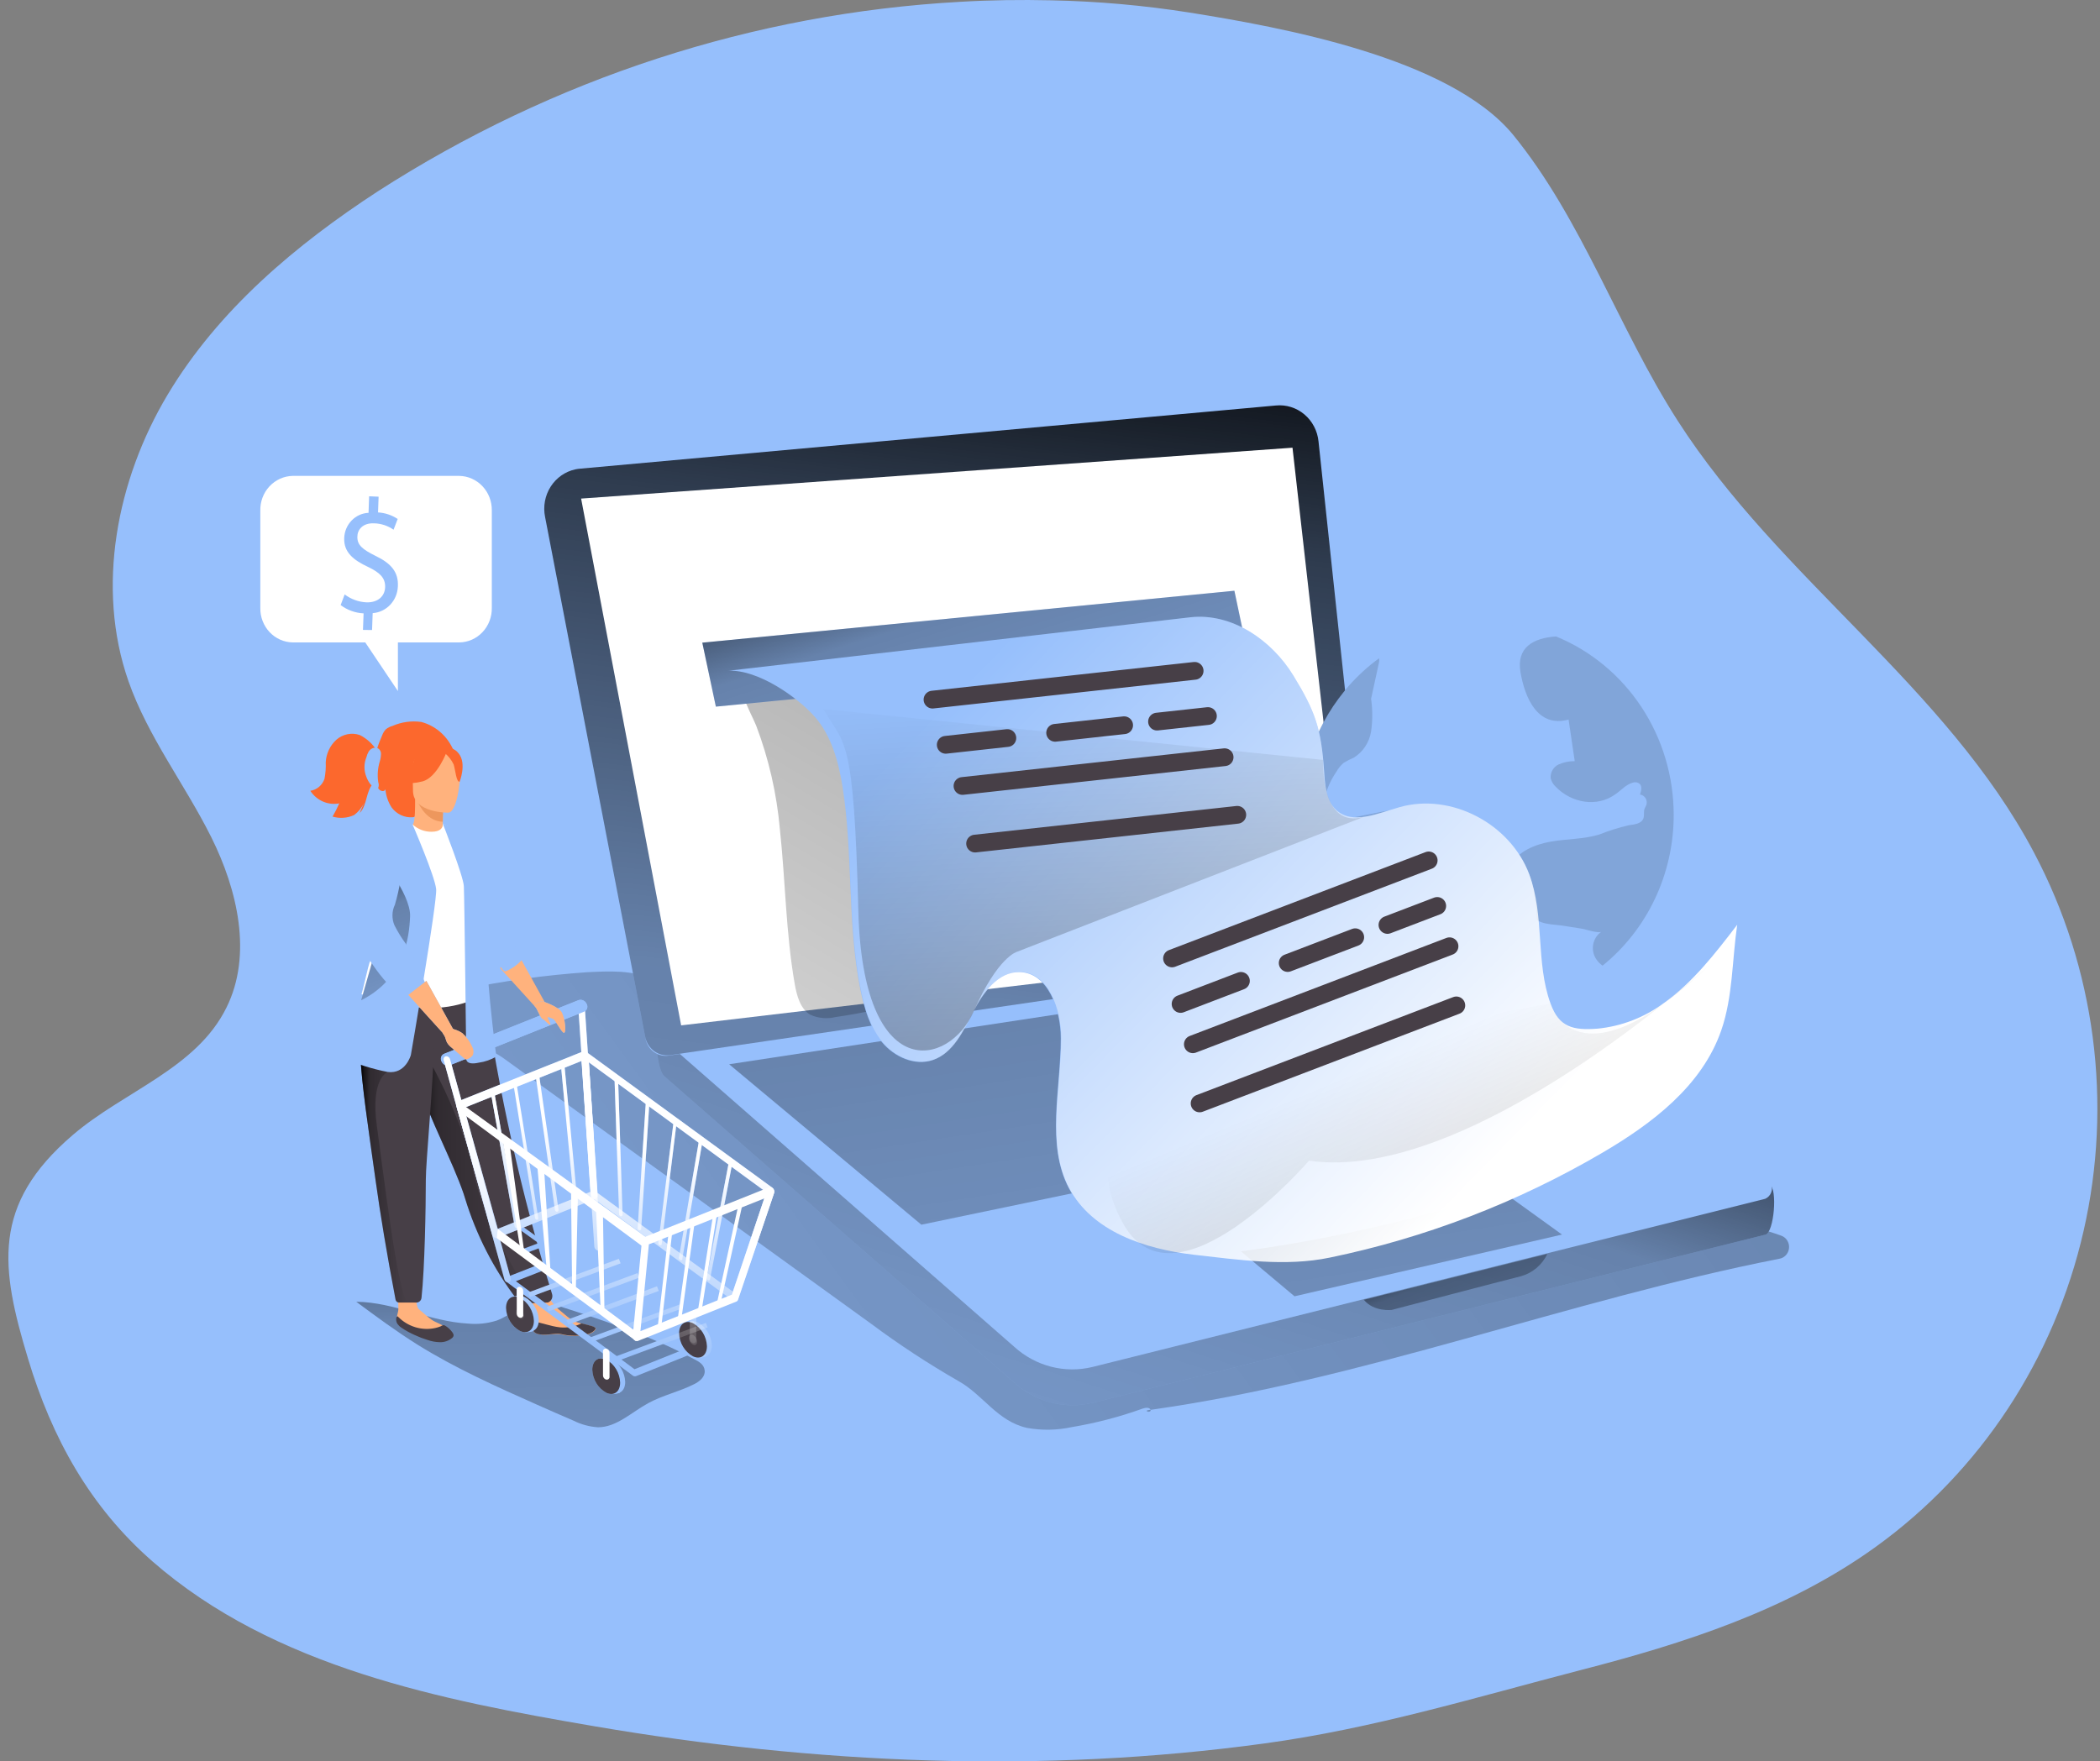 <svg width="236" height="198" viewBox="0 0 236 198" fill="none" xmlns="http://www.w3.org/2000/svg">
<rect x="0" y="0" width="236" height="198" fill="#808080" stroke="none"/>
<path d="M107.914 0.204C84.697 1.489 62.178 8.819 42.465 21.505C33.263 27.508 24.549 34.815 18.834 44.375C13.12 53.935 10.755 66.045 14.443 76.592C16.645 82.86 20.785 88.179 23.74 94.105C26.695 100.031 28.395 107.325 25.453 113.257C22.078 120.125 13.935 122.649 8.17 127.593C-0.983 135.43 0.059 142.505 3.151 152.729C5.83 161.663 10.133 169.396 17.116 175.503C30.753 187.432 49.636 191.117 66.78 194.048C91.622 198.295 117.091 199.406 142.096 195.984C154.335 194.319 165.759 190.82 177.621 187.741C189.214 184.753 200.895 181.022 210.782 173.895C222.549 165.413 230.869 152.77 234.155 138.378C237.441 123.987 235.463 108.854 228.597 95.867C218.711 77.147 199.954 65.077 188.556 47.319C181.856 36.888 177.822 24.681 170.018 15.121C162.848 6.458 143.928 3.05 133.671 1.411C128.529 0.601 123.34 0.142 118.139 0.036C114.733 -0.042 111.32 0.003 107.914 0.204Z" fill="#96BFFC"/>
<path d="M40.038 146.333C42.284 147.998 44.536 149.663 46.901 151.142C51.185 153.82 55.802 155.879 60.401 157.926C61.743 158.52 63.092 159.12 64.441 159.694C65.305 160.126 66.242 160.38 67.201 160.443C69.302 160.443 70.965 158.752 72.847 157.732C74.484 156.835 76.341 156.441 77.997 155.602C78.624 155.292 79.252 154.776 79.195 154.085C79.139 153.394 78.568 153.065 78.022 152.794C73.248 150.212 68.048 148.501 62.885 146.842C62.064 146.512 61.188 146.354 60.306 146.378C58.657 146.533 57.371 147.882 55.809 148.45C54.765 148.777 53.67 148.891 52.584 148.785C48.268 148.547 44.322 146.378 40.038 146.333Z" fill="url(#paint0_linear_205_4570)"/>
<path d="M129.293 158.474L128.935 158.526C128.672 158.739 129.406 158.797 129.293 158.474Z" fill="url(#paint1_linear_205_4570)"/>
<path d="M49.486 115.613C52.164 116.717 54.981 117.788 56.719 119.054L97.877 148.792C101.029 151.141 104.314 153.296 107.713 155.247C110.486 156.79 112.067 159.765 115.429 160.514C117.093 160.81 118.796 160.78 120.448 160.424C123.153 159.971 125.815 159.276 128.402 158.345C128.722 158.236 129.168 158.165 129.312 158.481C153.282 155.111 176.204 146.158 199.967 141.498C200.25 141.449 200.511 141.306 200.707 141.09C200.903 140.874 201.025 140.598 201.053 140.303C201.081 140.009 201.013 139.713 200.861 139.463C200.709 139.212 200.481 139.019 200.212 138.916C198.221 138.194 196.166 137.675 194.076 137.366C190.313 136.643 186.505 135.94 182.703 135.301C175.04 133.939 167.303 133.055 159.536 132.654C146.639 132.119 133.628 133.513 120.875 131.454C108.755 129.517 97.325 124.514 86.046 119.538C83.329 118.337 80.557 117.091 78.424 115.019C76.755 113.373 75.413 111.185 73.28 110.1C71.147 109.016 68.399 109.171 66.003 109.287C61.283 109.616 56.589 110.263 51.951 111.224C51.073 112.644 50.257 114.122 49.486 115.613Z" fill="url(#paint2_linear_205_4570)"/>
<path d="M198.875 133.145L145.039 109.048C143.876 108.447 142.564 108.222 141.275 108.403L74.666 114.257C73.412 114.444 73.618 120.067 74.666 120.983L113.993 155.427C115.175 156.499 116.588 157.265 118.116 157.66C119.644 158.055 121.241 158.069 122.775 157.7L198.411 138.786C199.371 138.515 199.785 133.622 198.875 133.145Z" fill="#96BFFC"/>
<path d="M198.875 133.145L145.039 109.048C143.876 108.447 142.564 108.222 141.275 108.403L74.666 114.257C73.412 114.444 73.618 120.067 74.666 120.983L113.993 155.427C115.175 156.499 116.588 157.265 118.116 157.66C119.644 158.055 121.241 158.069 122.775 157.7L198.411 138.786C199.371 138.515 199.785 133.622 198.875 133.145Z" fill="url(#paint3_linear_205_4570)"/>
<path d="M74.666 116.956L113.986 151.4C115.168 152.472 116.582 153.237 118.11 153.632C119.638 154.026 121.235 154.037 122.769 153.665L198.373 134.759C198.679 134.625 198.921 134.372 199.046 134.054C199.17 133.737 199.168 133.382 199.038 133.067C198.94 132.829 198.773 132.626 198.561 132.486L177.828 120.448L172.39 117.304L155.835 107.693C154.672 107.091 153.36 106.866 152.071 107.047L75.35 113.922C74.07 114.109 73.65 116.052 74.666 116.956Z" fill="#96BFFC"/>
<path d="M152.103 108.951L81.943 119.634L103.542 137.67L175.539 122.681L152.103 108.951Z" fill="url(#paint4_linear_205_4570)"/>
<path d="M159.442 127.161L130.529 133.171L145.478 145.719L175.539 138.78L159.442 127.161Z" fill="url(#paint5_linear_205_4570)"/>
<path d="M173.895 140.955C173.601 141.568 173.183 142.109 172.669 142.542C172.155 142.975 171.557 143.29 170.916 143.466C168.795 143.989 156.412 147.249 156.412 147.249C156.412 147.249 154.398 147.501 153.275 146.113L173.895 140.955Z" fill="url(#paint6_linear_205_4570)"/>
<path d="M154.298 107.047L75.124 118.666C74.543 118.749 73.954 118.6 73.476 118.251C72.999 117.902 72.668 117.379 72.552 116.788L61.26 58.099C61.025 56.925 61.252 55.703 61.892 54.702C62.532 53.701 63.532 53.002 64.673 52.76C64.849 52.722 65.027 52.696 65.206 52.683L143.395 45.582C144.548 45.47 145.697 45.832 146.592 46.587C147.487 47.343 148.056 48.431 148.175 49.617L154.298 107.047Z" fill="#96BFFC"/>
<path d="M154.298 107.047L75.331 118.608C74.693 118.703 74.045 118.542 73.519 118.159C72.994 117.776 72.632 117.199 72.508 116.549L61.254 58.099C61.018 56.925 61.246 55.703 61.886 54.702C62.526 53.701 63.526 53.002 64.666 52.76C64.842 52.722 65.02 52.696 65.2 52.683L143.395 45.582C144.548 45.47 145.697 45.832 146.592 46.587C147.487 47.343 148.056 48.431 148.175 49.617L154.298 107.047Z" fill="url(#paint7_linear_205_4570)"/>
<path d="M76.548 115.264L65.306 56.046L145.252 50.327L151.594 106.389L76.548 115.264Z" fill="white"/>
<path d="M188.092 91.594C188.092 97.319 185.881 102.809 181.947 106.857C178.013 110.905 172.678 113.179 167.114 113.179C161.55 113.179 156.215 110.905 152.281 106.857C148.347 102.809 146.136 97.319 146.136 91.594C146.126 91.044 146.147 90.495 146.199 89.948C146.618 84.386 149.113 79.207 153.162 75.497C157.21 71.786 162.497 69.833 167.915 70.046C173.332 70.259 178.459 72.621 182.22 76.638C185.982 80.656 188.086 86.015 188.092 91.594Z" fill="#96BFFC"/>
<path opacity="0.14" d="M158.294 101.399C157.604 104.517 158.451 107.854 157.83 110.953C152.986 108.485 149.249 104.195 147.391 98.972C147.29 97.897 147.317 96.813 147.473 95.745C147.709 94.609 147.719 93.437 147.504 92.298C147.204 91.441 146.763 90.644 146.199 89.942C146.434 86.783 147.343 83.717 148.861 80.961C150.379 78.205 152.469 75.828 154.982 73.998C155.007 74.143 155.007 74.291 154.982 74.436L154.085 78.548C154.26 79.766 154.26 81.004 154.085 82.221C153.988 82.829 153.763 83.407 153.428 83.916C153.092 84.426 152.652 84.854 152.14 85.171C151.75 85.334 151.373 85.526 151.011 85.746C150.666 86.039 150.376 86.396 150.158 86.798C149.585 87.631 149.161 88.562 148.903 89.548C148.775 90.042 148.77 90.561 148.886 91.058C149.002 91.555 149.236 92.014 149.568 92.394L155.415 91.226C156.042 91.103 156.77 91.019 157.19 91.497C157.61 91.975 157.378 92.962 157.491 93.724C157.629 94.699 158.47 95.396 158.859 96.306C159.505 97.9 158.683 99.695 158.294 101.399Z" fill="#020202"/>
<path opacity="0.14" d="M188.092 91.594C188.095 94.859 187.378 98.082 185.993 101.02C184.609 103.957 182.593 106.533 180.099 108.551C179.812 108.352 179.565 108.098 179.372 107.802C179.055 107.319 178.938 106.725 179.047 106.153C179.155 105.58 179.479 105.076 179.949 104.749C179.598 104.936 178.211 104.472 177.797 104.401L175.639 104.058C174.604 103.897 172.797 103.962 172.195 102.89C172.127 102.742 172.045 102.602 171.951 102.47C171.826 102.334 171.674 102.226 171.505 102.154C170.878 101.825 170.094 101.457 169.937 100.728C169.83 100.198 170.087 99.591 169.824 99.114C169.736 98.972 169.611 98.856 169.529 98.707C169.437 98.488 169.402 98.247 169.427 98.01C169.453 97.772 169.537 97.545 169.673 97.352C170.583 95.712 172.471 94.924 174.278 94.608C176.085 94.292 177.954 94.344 179.717 93.814C180.797 93.382 181.906 93.033 183.035 92.769C183.663 92.678 184.453 92.614 184.685 92C184.817 91.658 184.685 91.252 184.823 90.903C184.873 90.755 184.968 90.619 185.024 90.471C185.093 90.246 185.073 90.003 184.969 89.794C184.864 89.585 184.683 89.426 184.466 89.354C184.413 89.335 184.358 89.322 184.303 89.315C184.447 88.909 184.566 88.392 184.259 88.102C184.15 88.019 184.024 87.965 183.891 87.943C183.757 87.922 183.621 87.934 183.493 87.979C182.741 88.179 182.195 88.831 181.561 89.27C179.466 90.8 176.599 90.257 174.849 88.457C174.563 88.2 174.36 87.86 174.265 87.482C174.241 87.161 174.314 86.84 174.473 86.563C174.633 86.286 174.871 86.066 175.156 85.933C175.728 85.679 176.346 85.554 176.969 85.565L176.279 80.885C172.791 81.847 171.373 78.432 170.878 75.592C170.382 72.751 172.34 71.719 174.868 71.544C178.767 73.143 182.112 75.907 184.469 79.481C186.827 83.055 188.088 87.274 188.092 91.594Z" fill="#020202"/>
<path d="M87.645 93.227C88.272 99.037 88.31 104.917 89.32 110.656C89.552 111.947 89.947 113.418 91.064 114.07C91.957 114.47 92.952 114.561 93.899 114.328C99.864 113.486 105.668 111.705 111.107 109.048C109.528 101.347 107.197 93.83 104.15 86.611C103.353 84.739 102.481 82.841 101.063 81.408C98.912 79.239 95.932 78.555 93.071 77.974C91.585 77.67 90.073 77.464 88.599 77.076C87.689 76.838 85.104 75.275 84.352 75.424C81.842 75.908 84.352 79.988 84.979 81.569C86.397 85.306 87.294 89.231 87.645 93.227Z" fill="url(#paint8_linear_205_4570)"/>
<path d="M140.239 73.604L80.45 79.433L78.925 72.242L138.721 66.406L140.239 73.604Z" fill="#96BFFC"/>
<path d="M140.239 73.604L80.45 79.433L78.925 72.242L138.721 66.406L140.239 73.604Z" fill="url(#paint9_linear_205_4570)"/>
<path d="M133.791 69.388C138.408 68.878 142.881 71.906 145.352 75.947C147.824 79.987 148.489 81.943 148.803 86.707C148.903 88.256 149.029 89.974 150.139 91.026C151.99 92.775 154.881 91.413 157.303 90.729C163.043 89.102 169.711 92.562 171.857 98.281C173.952 103.865 170.953 112.153 175.721 115.587C179.968 118.634 191.404 111.282 194.986 104.665C194.986 104.665 196.027 119.195 184.88 126.457C168.337 137.237 137.329 141.426 134.067 141.065C128.641 140.452 122.719 138.515 120.122 133.577C117.525 128.639 119.206 122.429 119.206 116.73C119.206 113.45 117.769 109.345 114.582 109.274C112.199 109.216 110.474 111.553 109.363 113.722C108.253 115.89 107.092 118.388 104.828 119.163C102.808 119.854 100.512 118.827 99.125 117.168C97.739 115.51 97.105 113.295 96.679 111.172C95.205 103.723 95.876 95.983 94.69 88.476C94.239 85.623 93.436 82.699 91.554 80.562C89.672 78.425 85.249 75.263 81.874 75.398L133.791 69.388Z" fill="#96BFFC"/>
<path d="M133.791 69.388C138.408 68.878 142.881 71.906 145.352 75.947C147.824 79.987 148.489 81.943 148.803 86.707C148.903 88.256 149.028 89.974 150.139 91.026C151.989 92.775 154.881 91.413 157.303 90.729C163.043 89.102 169.711 92.562 171.857 98.281C173.601 102.929 172.559 108.144 174.247 112.798C175.225 115.51 176.8 115.832 179.541 115.632C182.214 115.369 184.772 114.385 186.956 112.779C190.237 110.449 192.759 107.176 195.23 103.955C194.647 107.925 194.747 112.05 193.436 115.826C191.272 122.074 185.658 126.309 180.056 129.594C170.528 135.172 160.195 139.147 149.449 141.368C144.43 142.414 139.173 141.607 134.092 141.039C128.666 140.394 122.744 138.457 120.147 133.551C117.55 128.646 119.237 122.404 119.256 116.704C119.256 113.425 117.819 109.319 114.633 109.248C112.249 109.19 110.524 111.527 109.413 113.696C108.303 115.865 107.142 118.363 104.878 119.137C102.858 119.828 100.562 118.802 99.175 117.143C97.789 115.484 97.155 113.27 96.729 111.146C95.255 103.697 95.926 95.957 94.74 88.45C94.288 85.597 93.486 82.641 91.604 80.536C89.722 78.432 85.299 75.237 81.924 75.372L133.791 69.388Z" fill="url(#paint10_linear_205_4570)"/>
<path d="M153.282 91.82L114.294 106.989C114.294 106.989 112.142 107.525 109.413 113.722C106.684 119.918 96.955 122.113 96.459 102.335C95.964 82.557 94.947 83.809 92.507 79.704L148.69 85.423C148.69 85.423 148.32 93.272 153.282 91.82Z" fill="url(#paint11_linear_205_4570)"/>
<path d="M104.796 78.645L134.255 75.411" stroke="#473F47" stroke-width="1.995" stroke-linecap="round" stroke-linejoin="round"/>
<path d="M108.165 88.353L137.624 85.119" stroke="#473F47" stroke-width="1.995" stroke-linecap="round" stroke-linejoin="round"/>
<path d="M109.583 94.828L139.048 91.594" stroke="#473F47" stroke-width="1.995" stroke-linecap="round" stroke-linejoin="round"/>
<path d="M130.027 81.117L135.748 80.491" stroke="#473F47" stroke-width="1.995" stroke-linecap="round" stroke-linejoin="round"/>
<path d="M118.578 82.376L126.332 81.524" stroke="#473F47" stroke-width="1.995" stroke-linecap="round" stroke-linejoin="round"/>
<path d="M106.283 83.725L113.208 82.963" stroke="#473F47" stroke-width="1.995" stroke-linecap="round" stroke-linejoin="round"/>
<path d="M131.714 107.738L160.558 96.719" stroke="#473F47" stroke-width="1.995" stroke-linecap="round" stroke-linejoin="round"/>
<path d="M134.054 117.388L162.899 106.369" stroke="#473F47" stroke-width="1.995" stroke-linecap="round" stroke-linejoin="round"/>
<path d="M134.813 124.037L163.664 113.018" stroke="#473F47" stroke-width="1.995" stroke-linecap="round" stroke-linejoin="round"/>
<path d="M155.923 103.975L161.518 101.838" stroke="#473F47" stroke-width="1.995" stroke-linecap="round" stroke-linejoin="round"/>
<path d="M144.712 108.254L152.303 105.356" stroke="#473F47" stroke-width="1.995" stroke-linecap="round" stroke-linejoin="round"/>
<path d="M132.674 112.857L139.456 110.262" stroke="#473F47" stroke-width="1.995" stroke-linecap="round" stroke-linejoin="round"/>
<path opacity="0.45" d="M192.276 108.338C192.276 108.338 165.301 133.113 147.109 130.472C147.109 130.472 132.16 147.843 126.3 137.676C120.441 127.51 130.497 120.964 130.497 120.964L174.215 112.799C174.215 112.799 177.113 122.836 192.276 108.338Z" fill="url(#paint12_linear_205_4570)"/>
<path d="M59.88 149.341C59.936 150.089 60.971 150.102 62.145 149.986C63.318 149.87 63.004 150.154 64.654 150.173C66.304 150.193 66.868 149.637 66.95 149.399C67.031 149.16 66.228 149.005 65.382 148.792L65.055 148.708C64.102 148.456 63.468 147.72 62.653 147.081C61.837 146.442 60.884 144.267 60.884 144.267L58.632 144.164C58.632 144.164 59.579 146.139 59.936 146.991C60.081 147.51 60.081 148.06 59.936 148.579C59.886 148.829 59.867 149.085 59.88 149.341Z" fill="#FFB27D"/>
<path d="M62.12 149.96C63.293 149.818 62.979 150.128 64.629 150.147C66.279 150.167 66.843 149.612 66.925 149.373C67.006 149.134 66.203 148.979 65.356 148.766C64.605 149.134 63.771 149.288 62.941 149.211C61.837 149.095 60.714 148.624 59.955 148.566C59.894 148.823 59.866 149.088 59.874 149.353C59.937 150.089 60.972 150.102 62.12 149.96Z" fill="#473F47"/>
<path d="M44.919 148.579L45.163 148.708C46.173 149.168 47.223 149.527 48.3 149.779C48.652 149.884 49.022 149.913 49.385 149.863C49.612 149.817 49.826 149.72 50.012 149.579C50.1 149.508 50.188 149.398 50.138 149.302C50.122 149.265 50.096 149.233 50.063 149.211C49.586 148.817 48.99 148.695 48.488 148.34C47.986 147.985 47.585 147.578 47.12 147.217C46.343 146.603 47.12 142.995 47.12 142.995L44.655 142.75C44.655 142.75 44.768 145.79 44.768 147.165C44.768 147.578 44.429 148.133 44.768 148.456C44.811 148.506 44.862 148.547 44.919 148.579Z" fill="#FFB27D"/>
<path d="M46.644 150.089C47.091 150.298 47.552 150.475 48.024 150.619C48.48 150.782 48.959 150.869 49.441 150.877C49.929 150.891 50.406 150.729 50.79 150.419C50.842 150.383 50.885 150.336 50.918 150.282C50.95 150.227 50.971 150.166 50.978 150.102C50.971 149.991 50.929 149.884 50.859 149.799C50.631 149.467 50.333 149.194 49.987 148.998C49.805 148.908 49.699 148.998 49.523 149.095C49.32 149.179 49.11 149.244 48.896 149.289C48.159 149.445 47.396 149.412 46.674 149.194C45.952 148.975 45.293 148.578 44.755 148.037C44.755 148.037 44.711 147.979 44.68 147.972C44.649 147.966 44.555 148.037 44.542 148.114C44.514 148.235 44.51 148.361 44.532 148.483C44.553 148.605 44.6 148.721 44.667 148.824C44.785 148.989 44.932 149.129 45.1 149.237C45.587 149.572 46.104 149.857 46.644 150.089Z" fill="#473F47"/>
<path d="M51.656 87.146C51.712 86.747 51.733 86.343 51.719 85.939C51.714 85.522 51.61 85.112 51.418 84.745C51.286 84.5 50.922 84.274 50.828 84.048C50.481 83.339 49.991 82.714 49.391 82.215C48.79 81.716 48.093 81.355 47.346 81.156C46.248 81.002 45.13 81.156 44.109 81.601C43.84 81.673 43.589 81.801 43.369 81.976C43.183 82.17 43.039 82.403 42.949 82.66C42.706 83.201 42.496 83.757 42.322 84.326C41.851 83.599 41.201 83.013 40.44 82.628C39.992 82.475 39.514 82.443 39.052 82.536C38.589 82.629 38.157 82.843 37.799 83.157C37.447 83.477 37.16 83.865 36.956 84.299C36.751 84.734 36.632 85.206 36.607 85.688C36.633 86.308 36.587 86.93 36.469 87.54C36.35 87.895 36.138 88.209 35.857 88.448C35.576 88.688 35.236 88.842 34.875 88.896C35.224 89.432 35.717 89.851 36.294 90.103C36.872 90.354 37.508 90.426 38.125 90.309C37.905 90.82 37.654 91.316 37.372 91.794C38.171 92.03 39.026 91.971 39.787 91.626C40.274 91.266 40.667 90.787 40.929 90.232L40.408 91.4C41.312 90.522 41.086 88.818 42.027 87.998C42.296 88.134 42.397 88.476 42.585 88.715C42.773 88.954 43.212 89.038 43.313 88.715C43.374 89.451 43.615 90.16 44.015 90.774C44.29 91.143 44.649 91.436 45.06 91.628C45.472 91.82 45.923 91.903 46.374 91.871C46.543 91.871 46.757 91.742 46.7 91.587C47.108 91.497 47.328 91.045 47.691 90.819C48.162 90.516 48.77 90.664 49.322 90.567C49.653 90.49 49.965 90.344 50.238 90.137C50.511 89.931 50.739 89.668 50.91 89.367C51.312 88.691 51.567 87.934 51.656 87.146Z" fill="#FC682D"/>
<path d="M49.975 93.956C49.274 94.349 48.469 94.499 47.679 94.382C47.007 94.091 46.462 93.556 46.148 92.879C46.543 92.794 46.656 92.233 46.65 89.838L46.826 89.877L49.831 90.484C49.831 90.484 49.762 91.458 49.762 92.375C49.755 93.143 49.806 93.873 49.975 93.956Z" fill="#FFB27D"/>
<path d="M49.83 90.484C49.83 90.484 49.761 91.458 49.761 92.375C48.08 92.323 47.189 90.748 46.825 89.877L49.83 90.484Z" fill="#ED975D"/>
<path d="M62.044 145.467C62.101 145.661 62.082 145.87 61.99 146.048C61.899 146.227 61.742 146.362 61.555 146.423C61.495 146.432 61.433 146.432 61.373 146.423L60.2 146.481L58.945 146.52C58.792 146.526 58.639 146.495 58.499 146.428C58.36 146.362 58.237 146.263 58.142 146.139C55.514 142.718 53.518 138.83 52.252 134.668C52.202 134.5 52.145 134.326 52.089 134.152C50.834 130.492 48.325 125.889 47.001 121.726C46.788 121.08 46.6 120.435 46.424 119.854C46.374 119.66 46.317 119.473 46.267 119.292C45.509 116.594 45.003 113.827 44.755 111.03L54.391 111.107C56.035 122.755 58.595 134.246 62.044 145.467Z" fill="#473F47"/>
<path d="M53.042 105.42C53.042 110.139 53.714 112.159 53.714 112.159C50.869 113.46 47.664 113.661 44.686 112.728L40.628 111.772C40.709 111.579 41.437 108.403 41.519 108.228C42.554 105.937 43.338 104.936 43.463 104.233C43.672 102.927 43.712 101.599 43.582 100.282C43.387 98.179 42.988 96.101 42.391 94.079C43.745 93.703 45.074 93.235 46.368 92.678C46.957 93.22 47.723 93.513 48.513 93.498C49.492 93.498 49.805 93.046 49.768 92.575C50.809 93.169 51.65 93.73 51.65 93.73C52.534 95.312 54.328 96.848 54.454 99.275C54.466 99.869 53.042 105.291 53.042 105.42Z" fill="white"/>
<path d="M44.755 105.943C44.335 106.557 43.501 110.288 41.519 110.759C42.554 108.099 43.338 106.931 43.463 106.118C43.672 104.597 43.712 103.058 43.582 101.528C44.254 100.315 44.755 99.482 44.755 99.482C44.812 99.288 45.822 96.054 46.148 98.946C46.311 101.365 45.829 103.785 44.755 105.943Z" fill="#96BFFC"/>
<path d="M50.389 91.355C50.389 91.355 46.418 91.42 46.412 88.876C46.405 86.333 45.897 84.623 48.432 84.468C50.966 84.313 51.468 85.287 51.669 86.139C51.869 86.991 51.455 91.271 50.389 91.355Z" fill="#FFB27D"/>
<path d="M50.244 84.409C50.244 84.409 49.153 87.398 47.484 87.837C45.815 88.276 45.094 87.837 45.094 87.837C45.916 87.092 46.462 86.077 46.637 84.965C46.637 84.965 49.422 82.983 50.244 84.409Z" fill="#FC682D"/>
<path d="M49.975 84.648C50.401 84.995 50.746 85.437 50.985 85.939C51.185 86.585 51.273 87.921 51.65 87.876C51.65 87.876 52.471 85.849 51.549 84.7C50.627 83.551 49.975 84.648 49.975 84.648Z" fill="#FC682D"/>
<path d="M58.23 107.247L61.21 112.637L60.244 113.283L56.197 108.822L58.23 107.247Z" fill="#FFB27D"/>
<path d="M50.313 93.285C50.313 93.285 52.653 93.718 53.557 94.963C54.46 96.209 57.233 105.292 57.797 106.15C58.362 107.009 58.795 107.719 58.795 107.719C58.273 108.384 57.586 108.893 56.806 109.19C55.721 109.494 50.313 93.285 50.313 93.285Z" fill="#96BFFC"/>
<path d="M49.755 92.575C49.755 92.575 52.057 98.417 52.126 99.605C52.195 100.792 52.396 118.97 52.396 118.97C52.396 118.97 52.258 119.802 53.814 119.454C54.507 119.361 55.174 119.126 55.777 118.763C55.777 118.763 54.291 107.557 54.692 103.665C55.094 99.772 51.556 93.414 51.556 93.414L49.755 92.575Z" fill="#96BFFC"/>
<path d="M60.2 146.533L58.858 146.571C58.738 146.578 58.619 146.555 58.51 146.504C58.401 146.454 58.305 146.377 58.23 146.281C55.57 142.837 53.55 138.918 52.271 134.72C52.221 134.552 52.164 134.378 52.108 134.204C50.853 130.544 48.344 125.941 47.02 121.778C46.807 121.132 46.619 120.487 46.443 119.906C46.393 119.712 46.336 119.525 46.286 119.344L47.704 118.24C47.704 118.24 51.963 125.341 53.281 132.015C54.429 137.793 59.014 144.777 60.2 146.533Z" fill="url(#paint13_linear_205_4570)"/>
<path d="M47.854 132.615C47.854 135.688 47.735 142.537 47.371 145.88C47.357 146.029 47.29 146.168 47.182 146.268C47.074 146.368 46.933 146.423 46.788 146.423H44.831C44.742 146.42 44.656 146.387 44.588 146.329C44.52 146.27 44.473 146.189 44.454 146.1C43.457 140.865 42.742 136.521 42.221 132.764C41.782 129.614 41.393 126.954 41.092 124.598C40.791 122.242 40.578 120.306 40.502 118.653V117.175L48.827 116.342C48.695 122.003 47.842 130.731 47.854 132.615Z" fill="#473F47"/>
<path d="M45.809 146.423H44.9C44.792 146.421 44.688 146.382 44.605 146.311C44.522 146.241 44.464 146.144 44.442 146.036C43.451 140.826 42.742 136.501 42.221 132.764C41.782 129.614 41.393 126.954 41.092 124.598C40.791 122.242 40.578 120.306 40.502 118.653L43.557 120.506C43.557 120.506 41.613 121.21 42.353 126.567C43.093 131.925 44.743 145.661 45.809 146.423Z" fill="url(#paint14_linear_205_4570)"/>
<path d="M46.173 118.595C46.173 118.595 45.59 120.777 43.557 120.499C41.872 120.169 40.226 119.656 38.645 118.97C38.645 118.97 39.511 116.149 40.59 112.444C41.895 107.964 43.514 102.187 44.273 98.539C44.454 97.719 44.592 96.89 44.687 96.054L46.368 92.691C46.368 92.691 48.877 98.501 49.015 99.947C49.153 101.393 46.173 118.595 46.173 118.595Z" fill="#96BFFC"/>
<path d="M46.085 103.013C45.991 105.375 45.458 109.971 40.627 112.424H40.59C41.895 107.944 43.513 102.167 44.272 98.52C45.182 99.901 46.135 101.709 46.085 103.013Z" fill="url(#paint15_linear_205_4570)"/>
<path d="M46.367 92.691C46.367 92.691 42.252 92.995 41.261 95.273C40.27 97.552 40.314 100.547 40.408 102.974C40.464 104.446 40.502 105.976 41.173 107.312C42.077 108.861 43.185 110.273 44.467 111.508C44.657 111.748 44.906 111.933 45.188 112.043C45.504 112.107 45.832 112.064 46.123 111.921C46.798 111.644 47.41 111.224 47.917 110.688C47.71 110.501 47.628 110.042 47.472 109.765C47.238 109.372 47.028 108.964 46.844 108.545C46.467 107.699 46.049 106.874 45.59 106.072C45.118 105.426 44.699 104.742 44.335 104.026C44.176 103.659 44.098 103.261 44.105 102.859C44.113 102.458 44.206 102.063 44.379 101.702C44.647 100.801 44.857 99.882 45.006 98.953C45.458 96.868 45.91 94.776 46.367 92.691Z" fill="#96BFFC"/>
<path fill-rule="evenodd" clip-rule="evenodd" d="M68.757 141.717C67.891 141.317 67.189 141.827 67.189 142.86C67.21 143.393 67.366 143.911 67.641 144.364C67.916 144.817 68.3 145.188 68.757 145.442C69.623 145.842 70.319 145.332 70.319 144.299C70.299 143.766 70.144 143.248 69.87 142.795C69.596 142.342 69.213 141.971 68.757 141.717Z" fill="#96BFFC"/>
<path fill-rule="evenodd" clip-rule="evenodd" d="M68.255 141.575C67.926 141.556 67.597 141.607 67.289 141.724C67.094 141.814 68.393 142.576 68.255 141.575Z" fill="#96BFFC"/>
<path fill-rule="evenodd" clip-rule="evenodd" d="M68.744 145.661C69.07 145.682 69.397 145.634 69.704 145.519C69.898 145.429 68.587 144.667 68.744 145.661Z" fill="#96BFFC"/>
<path fill-rule="evenodd" clip-rule="evenodd" d="M68.186 141.788C67.32 141.388 66.624 141.898 66.624 142.931C66.643 143.464 66.797 143.983 67.071 144.435C67.345 144.888 67.729 145.26 68.186 145.513C69.052 145.919 69.754 145.409 69.754 144.377C69.733 143.842 69.577 143.323 69.302 142.869C69.027 142.416 68.642 142.043 68.186 141.788Z" fill="#96BFFC"/>
<path fill-rule="evenodd" clip-rule="evenodd" d="M68.186 143.111C67.935 142.989 67.728 143.144 67.728 143.447C67.733 143.604 67.777 143.757 67.858 143.891C67.938 144.024 68.051 144.134 68.186 144.209C68.443 144.325 68.65 144.176 68.65 143.873C68.644 143.715 68.599 143.562 68.517 143.428C68.436 143.294 68.321 143.185 68.186 143.111Z" fill="#96BFFC"/>
<path fill-rule="evenodd" clip-rule="evenodd" d="M58.318 137.573L74.377 149.108L74.171 149.553L58.111 138.012L58.318 137.573Z" fill="#96BFFC"/>
<path fill-rule="evenodd" clip-rule="evenodd" d="M60.351 136.947L76.41 148.482L76.209 148.927L60.144 137.386L60.351 136.947Z" fill="#96BFFC"/>
<path fill-rule="evenodd" clip-rule="evenodd" d="M62.571 135.411L78.631 146.946L78.424 147.378L62.364 135.85L62.571 135.411Z" fill="#96BFFC"/>
<path fill-rule="evenodd" clip-rule="evenodd" d="M64.861 134.83L80.92 146.365L80.713 146.81L64.654 135.269L64.861 134.83Z" fill="#96BFFC"/>
<path fill-rule="evenodd" clip-rule="evenodd" d="M78.43 148.669C77.564 148.269 76.868 148.779 76.868 149.812C76.888 150.345 77.043 150.863 77.317 151.316C77.591 151.768 77.974 152.14 78.43 152.394C79.296 152.794 79.998 152.284 79.998 151.251C79.977 150.718 79.821 150.199 79.546 149.747C79.271 149.294 78.886 148.923 78.43 148.669Z" fill="#96BFFC"/>
<path fill-rule="evenodd" clip-rule="evenodd" d="M77.947 148.527C77.618 148.509 77.29 148.559 76.981 148.676C76.786 148.766 78.097 149.528 77.947 148.527Z" fill="#96BFFC"/>
<path fill-rule="evenodd" clip-rule="evenodd" d="M78.43 152.613C78.758 152.634 79.087 152.586 79.396 152.471C79.597 152.381 78.285 151.619 78.43 152.613Z" fill="#96BFFC"/>
<path fill-rule="evenodd" clip-rule="evenodd" d="M77.878 148.74C77.018 148.34 76.316 148.85 76.316 149.883C76.335 150.416 76.489 150.935 76.763 151.388C77.037 151.841 77.421 152.212 77.878 152.465C78.743 152.871 79.446 152.361 79.446 151.329C79.424 150.794 79.269 150.275 78.994 149.822C78.719 149.368 78.334 148.995 77.878 148.74Z" fill="#96BFFC"/>
<path fill-rule="evenodd" clip-rule="evenodd" d="M77.878 150.063C77.627 149.941 77.42 150.096 77.42 150.399C77.425 150.556 77.47 150.709 77.55 150.843C77.63 150.977 77.743 151.086 77.878 151.161C78.135 151.277 78.342 151.161 78.342 150.825C78.337 150.667 78.291 150.514 78.209 150.38C78.128 150.246 78.013 150.137 77.878 150.063Z" fill="#96BFFC"/>
<path fill-rule="evenodd" clip-rule="evenodd" d="M78.248 147.959C78.244 147.853 78.205 147.751 78.138 147.67C78.071 147.589 77.979 147.534 77.878 147.514C77.839 147.505 77.799 147.505 77.76 147.512C77.721 147.519 77.684 147.535 77.651 147.557C77.618 147.579 77.589 147.608 77.567 147.641C77.544 147.675 77.528 147.713 77.52 147.753C77.517 147.778 77.517 147.804 77.52 147.83V150.541C77.524 150.647 77.561 150.748 77.627 150.828C77.693 150.909 77.784 150.965 77.884 150.986C77.921 150.997 77.96 151 77.998 150.995C78.036 150.99 78.073 150.977 78.106 150.958C78.14 150.938 78.169 150.911 78.192 150.88C78.215 150.848 78.232 150.812 78.242 150.773C78.248 150.742 78.248 150.709 78.242 150.677L78.248 147.959Z" fill="#96BFFC"/>
<path fill-rule="evenodd" clip-rule="evenodd" d="M68.556 141.013C68.551 140.907 68.513 140.804 68.446 140.723C68.379 140.641 68.287 140.584 68.186 140.562C68.146 140.553 68.105 140.553 68.066 140.56C68.026 140.568 67.988 140.584 67.954 140.607C67.921 140.629 67.891 140.659 67.869 140.693C67.846 140.728 67.83 140.766 67.822 140.807C67.819 140.83 67.819 140.854 67.822 140.878V143.589C67.826 143.695 67.864 143.797 67.931 143.878C67.999 143.959 68.091 144.014 68.192 144.034C68.229 144.045 68.268 144.048 68.306 144.043C68.344 144.038 68.381 144.025 68.414 144.005C68.448 143.986 68.477 143.959 68.5 143.927C68.523 143.896 68.54 143.86 68.55 143.821C68.556 143.789 68.556 143.757 68.55 143.725L68.556 141.013Z" fill="#96BFFC"/>
<path fill-rule="evenodd" clip-rule="evenodd" d="M69.058 121.171L69.572 136.476C69.573 136.536 69.594 136.594 69.631 136.64C69.669 136.686 69.721 136.717 69.779 136.727C69.802 136.729 69.825 136.726 69.847 136.719C69.869 136.711 69.89 136.699 69.907 136.684C69.924 136.668 69.939 136.649 69.949 136.628C69.96 136.606 69.966 136.583 69.967 136.56V136.527L69.459 121.222C69.456 121.163 69.434 121.106 69.397 121.06C69.36 121.015 69.309 120.983 69.252 120.971C69.229 120.968 69.206 120.97 69.183 120.977C69.161 120.983 69.14 120.995 69.122 121.01C69.104 121.025 69.089 121.043 69.078 121.064C69.067 121.085 69.06 121.108 69.058 121.132V121.171ZM81.93 130.531L79.421 143.634C79.411 143.694 79.421 143.755 79.45 143.808C79.478 143.861 79.523 143.902 79.578 143.925C79.598 143.934 79.62 143.939 79.643 143.939C79.665 143.939 79.687 143.935 79.708 143.925C79.729 143.916 79.747 143.903 79.763 143.886C79.778 143.869 79.79 143.85 79.797 143.828C79.8 143.815 79.8 143.802 79.797 143.789L82.307 130.692C82.322 130.635 82.317 130.575 82.295 130.521C82.272 130.467 82.232 130.422 82.181 130.395C82.14 130.377 82.094 130.375 82.052 130.391C82.01 130.407 81.976 130.438 81.955 130.479C81.953 130.494 81.953 130.509 81.955 130.524L81.93 130.531ZM72.589 123.733L71.661 138.031C71.657 138.092 71.674 138.152 71.708 138.201C71.743 138.25 71.792 138.286 71.849 138.302C71.894 138.312 71.941 138.303 71.98 138.278C72.018 138.253 72.046 138.213 72.056 138.167L72.985 123.862C72.988 123.802 72.972 123.742 72.937 123.693C72.903 123.643 72.853 123.608 72.796 123.591C72.752 123.582 72.705 123.59 72.666 123.616C72.627 123.641 72.6 123.681 72.589 123.727C72.589 123.729 72.589 123.731 72.589 123.733ZM78.574 128.084L76.297 141.369C76.29 141.428 76.302 141.488 76.332 141.539C76.361 141.59 76.406 141.63 76.46 141.653C76.499 141.671 76.544 141.673 76.585 141.659C76.626 141.644 76.659 141.614 76.68 141.575C76.683 141.556 76.683 141.536 76.68 141.517L78.95 128.245C78.959 128.186 78.949 128.125 78.92 128.073C78.892 128.02 78.847 127.979 78.794 127.955C78.773 127.946 78.751 127.941 78.729 127.941C78.706 127.94 78.684 127.945 78.663 127.954C78.643 127.963 78.624 127.977 78.609 127.993C78.594 128.01 78.582 128.03 78.574 128.052C78.571 128.067 78.571 128.082 78.574 128.097V128.084ZM73.982 139.703C73.976 139.763 73.99 139.823 74.022 139.874C74.054 139.924 74.102 139.962 74.158 139.981C74.198 139.995 74.242 139.994 74.28 139.976C74.319 139.957 74.349 139.925 74.365 139.884C74.368 139.865 74.368 139.845 74.365 139.826L76.046 126.122C76.049 126.073 76.039 126.024 76.017 125.981C75.995 125.938 75.961 125.901 75.921 125.876C75.9 125.868 75.878 125.865 75.856 125.865C75.834 125.866 75.812 125.872 75.792 125.881C75.772 125.891 75.755 125.905 75.74 125.921C75.725 125.938 75.714 125.958 75.707 125.98C75.704 125.997 75.704 126.014 75.707 126.031L73.982 139.703Z" fill="#96BFFC"/>
<path fill-rule="evenodd" clip-rule="evenodd" d="M66.178 119.421L86.121 134.023L82.357 145.196L67.138 134.087L66.178 119.421ZM66.611 134.668L82.394 146.229C82.429 146.26 82.469 146.283 82.512 146.298C82.556 146.313 82.601 146.318 82.647 146.315C82.692 146.311 82.737 146.298 82.777 146.277C82.818 146.256 82.854 146.226 82.884 146.19L82.928 146.119L86.993 134.094C87.023 133.988 87.021 133.875 86.986 133.771C86.951 133.667 86.885 133.577 86.798 133.513L65.883 118.24C65.849 118.209 65.809 118.186 65.766 118.171C65.722 118.156 65.676 118.151 65.631 118.154C65.585 118.158 65.541 118.171 65.5 118.192C65.46 118.214 65.424 118.243 65.394 118.279L65.35 118.35C65.32 118.421 65.305 118.498 65.306 118.576L66.379 134.268C66.382 134.352 66.404 134.434 66.444 134.507C66.485 134.58 66.542 134.642 66.611 134.688V134.668Z" fill="#96BFFC"/>
<path fill-rule="evenodd" clip-rule="evenodd" d="M70.068 136.779L58.475 141.098L58.268 140.581L69.867 136.263L70.068 136.779Z" fill="#96BFFC"/>
<path fill-rule="evenodd" clip-rule="evenodd" d="M72.163 138.38L60.564 142.692L60.363 142.188L71.962 137.87L72.163 138.38Z" fill="#96BFFC"/>
<path fill-rule="evenodd" clip-rule="evenodd" d="M74.352 139.871L62.76 144.189L62.553 143.679L74.152 139.367L74.352 139.871Z" fill="#96BFFC"/>
<path fill-rule="evenodd" clip-rule="evenodd" d="M77.056 141.846L65.457 146.158L65.256 145.642L76.855 141.336L77.056 141.846Z" fill="#96BFFC"/>
<path fill-rule="evenodd" clip-rule="evenodd" d="M79.841 144.008L68.242 148.327L68.041 147.817L79.641 143.499L79.841 144.008Z" fill="#96BFFC"/>
<path fill-rule="evenodd" clip-rule="evenodd" d="M55.941 138.141L52.145 124.54L65.376 119.254L66.354 133.971L55.941 138.141ZM67.17 134.339L66.122 118.64C66.116 118.522 66.07 118.408 65.993 118.32C65.915 118.232 65.81 118.174 65.695 118.156C65.639 118.154 65.584 118.165 65.532 118.189L51.48 123.804C51.392 123.848 51.323 123.924 51.286 124.017C51.249 124.11 51.247 124.213 51.28 124.308L55.326 138.787C55.35 138.902 55.415 139.003 55.507 139.073C55.6 139.142 55.714 139.173 55.828 139.161H55.897L66.956 134.739C67.03 134.706 67.091 134.649 67.129 134.576C67.168 134.504 67.182 134.421 67.17 134.339Z" fill="#96BFFC"/>
<path fill-rule="evenodd" clip-rule="evenodd" d="M63.023 119.602L64.503 135.126C64.507 135.186 64.531 135.243 64.571 135.286C64.612 135.33 64.665 135.358 64.723 135.365C64.747 135.365 64.771 135.36 64.793 135.35C64.815 135.341 64.835 135.326 64.852 135.308C64.868 135.29 64.881 135.268 64.889 135.245C64.897 135.221 64.9 135.196 64.899 135.172L63.424 119.647C63.419 119.588 63.395 119.532 63.355 119.489C63.315 119.445 63.262 119.417 63.205 119.408C63.157 119.408 63.11 119.428 63.076 119.463C63.042 119.498 63.023 119.546 63.023 119.596V119.602ZM60.169 120.751L62.364 135.998C62.371 136.057 62.399 136.111 62.441 136.151C62.484 136.191 62.539 136.215 62.596 136.217C62.62 136.216 62.644 136.209 62.665 136.198C62.687 136.187 62.706 136.172 62.721 136.154C62.737 136.135 62.749 136.113 62.757 136.09C62.764 136.067 62.767 136.042 62.766 136.017C62.766 136.017 62.766 136.017 62.766 135.985L60.57 120.745C60.563 120.687 60.536 120.633 60.495 120.593C60.454 120.553 60.401 120.529 60.344 120.525C60.297 120.528 60.252 120.55 60.219 120.586C60.187 120.622 60.169 120.67 60.169 120.719C60.169 120.719 60.169 120.712 60.169 120.751ZM55.15 122.772L57.829 137.818C57.835 137.878 57.862 137.933 57.904 137.973C57.947 138.013 58.003 138.036 58.061 138.038C58.086 138.034 58.109 138.026 58.131 138.013C58.153 138.001 58.172 137.984 58.187 137.963C58.202 137.943 58.213 137.919 58.22 137.894C58.226 137.87 58.227 137.844 58.224 137.818L55.545 122.772C55.536 122.713 55.508 122.659 55.464 122.62C55.42 122.581 55.365 122.559 55.307 122.559C55.284 122.561 55.261 122.568 55.241 122.579C55.221 122.591 55.202 122.606 55.188 122.625C55.173 122.643 55.162 122.665 55.156 122.688C55.149 122.711 55.147 122.735 55.15 122.759C55.15 122.763 55.15 122.767 55.15 122.772ZM57.81 121.532C57.867 121.535 57.922 121.558 57.965 121.598C58.007 121.638 58.035 121.693 58.042 121.752L60.489 136.895C60.495 136.919 60.497 136.944 60.494 136.968C60.49 136.993 60.483 137.016 60.47 137.037C60.458 137.059 60.441 137.077 60.422 137.091C60.402 137.106 60.38 137.116 60.357 137.121C60.299 137.118 60.244 137.095 60.202 137.055C60.159 137.015 60.132 136.96 60.125 136.902L57.678 121.765C57.671 121.741 57.669 121.716 57.672 121.691C57.675 121.667 57.682 121.643 57.694 121.621C57.706 121.6 57.721 121.581 57.74 121.566C57.759 121.55 57.781 121.539 57.804 121.532H57.81Z" fill="#96BFFC"/>
<path fill-rule="evenodd" clip-rule="evenodd" d="M66.793 140.148C66.803 140.253 66.847 140.351 66.918 140.427C66.988 140.503 67.081 140.553 67.182 140.568C67.221 140.575 67.26 140.575 67.298 140.567C67.336 140.558 67.372 140.542 67.404 140.519C67.437 140.497 67.464 140.467 67.485 140.434C67.506 140.4 67.52 140.362 67.527 140.323C67.53 140.293 67.53 140.262 67.527 140.232L65.714 113.121C65.705 113.015 65.661 112.914 65.589 112.837C65.517 112.759 65.422 112.709 65.319 112.695C65.281 112.689 65.242 112.69 65.204 112.699C65.166 112.708 65.13 112.725 65.099 112.749C65.067 112.772 65.041 112.802 65.02 112.836C65 112.87 64.986 112.907 64.98 112.947C64.974 112.977 64.974 113.007 64.98 113.037L66.793 140.148Z" fill="#96BFFC"/>
<path fill-rule="evenodd" clip-rule="evenodd" d="M65.67 113.709C65.74 113.676 65.802 113.63 65.854 113.572C65.906 113.514 65.947 113.446 65.973 113.373C65.999 113.299 66.011 113.22 66.007 113.142C66.004 113.063 65.985 112.986 65.953 112.915C65.943 112.888 65.93 112.862 65.915 112.837C65.841 112.669 65.709 112.534 65.545 112.458C65.381 112.382 65.196 112.37 65.024 112.424L49.887 118.473C49.749 118.538 49.64 118.656 49.585 118.802C49.53 118.947 49.533 119.11 49.592 119.254C49.603 119.284 49.618 119.312 49.636 119.338C49.712 119.505 49.844 119.638 50.007 119.715C50.17 119.792 50.354 119.807 50.527 119.757L65.67 113.709Z" fill="#96BFFC"/>
<path d="M60.915 112.534C60.915 112.534 62.797 113.134 63.148 113.825C63.499 114.516 63.663 116.058 63.393 116.097C63.123 116.136 62.402 114.593 62.138 114.529C61.875 114.464 61.511 114.186 61.567 114.432C61.624 114.677 61.931 115.077 61.831 115.187C61.73 115.297 61.241 114.645 60.971 114.541C60.702 114.438 60.382 113.354 60.081 113.096C59.779 112.837 60.915 112.534 60.915 112.534Z" fill="#96BFFC"/>
<path d="M47.917 110.262L50.897 115.645L49.937 116.31L45.885 111.837L47.917 110.262Z" fill="#96BFFC"/>
<path d="M50.608 115.548C50.764 115.589 50.915 115.645 51.06 115.716C51.376 115.808 51.677 115.949 51.951 116.136C52.424 116.555 52.803 117.074 53.061 117.659C53.142 117.8 53.192 117.958 53.206 118.121C53.22 118.284 53.198 118.448 53.143 118.602C53.006 118.797 52.816 118.948 52.597 119.034C52.539 119.067 52.475 119.087 52.409 119.092C52.307 119.077 52.213 119.029 52.139 118.957L50.753 117.762C50.547 117.609 50.372 117.416 50.238 117.194C50.119 116.975 50.081 116.717 49.975 116.491C49.868 116.265 49.655 116.136 49.812 115.916C49.969 115.697 50.376 115.619 50.608 115.548Z" fill="#96BFFC"/>
<path fill-rule="evenodd" clip-rule="evenodd" d="M56.687 143.821C56.712 143.924 56.772 144.015 56.856 144.076C56.94 144.138 57.042 144.166 57.145 144.157C57.224 144.147 57.296 144.106 57.345 144.042C57.395 143.978 57.417 143.896 57.408 143.815V143.737L50.577 119.066C50.55 118.965 50.489 118.876 50.406 118.815C50.322 118.754 50.221 118.724 50.119 118.731C50.039 118.743 49.967 118.788 49.918 118.854C49.869 118.92 49.846 119.003 49.855 119.086V119.157L56.687 143.821Z" fill="#96BFFC"/>
<path fill-rule="evenodd" clip-rule="evenodd" d="M58.983 145.816C58.117 145.409 57.421 145.919 57.421 146.952C57.441 147.485 57.596 148.003 57.87 148.456C58.144 148.909 58.527 149.28 58.983 149.534C59.849 149.934 60.551 149.424 60.551 148.392C60.531 147.859 60.375 147.341 60.1 146.889C59.825 146.437 59.44 146.067 58.983 145.816Z" fill="#96BFFC"/>
<path fill-rule="evenodd" clip-rule="evenodd" d="M58.5 145.667C58.172 145.649 57.843 145.699 57.534 145.816C57.339 145.887 58.651 146.668 58.5 145.667Z" fill="#96BFFC"/>
<path fill-rule="evenodd" clip-rule="evenodd" d="M58.983 149.76C59.311 149.784 59.64 149.736 59.949 149.618C60.15 149.521 58.839 148.759 58.983 149.76Z" fill="#96BFFC"/>
<path fill-rule="evenodd" clip-rule="evenodd" d="M58.431 145.887C57.572 145.487 56.869 145.997 56.869 147.029C56.888 147.563 57.042 148.081 57.316 148.534C57.59 148.987 57.974 149.359 58.431 149.611C59.297 150.018 59.999 149.508 59.999 148.475C59.978 147.941 59.822 147.422 59.547 146.968C59.272 146.515 58.888 146.142 58.431 145.887Z" fill="#96BFFC"/>
<path fill-rule="evenodd" clip-rule="evenodd" d="M58.431 147.178C58.18 147.055 57.973 147.21 57.973 147.514C57.978 147.671 58.023 147.824 58.103 147.957C58.183 148.091 58.296 148.201 58.431 148.275C58.688 148.398 58.895 148.275 58.895 147.94C58.89 147.782 58.844 147.628 58.762 147.495C58.681 147.361 58.566 147.252 58.431 147.178Z" fill="#96BFFC"/>
<path fill-rule="evenodd" clip-rule="evenodd" d="M68.694 152.762C67.834 152.361 67.132 152.871 67.132 153.904C67.152 154.437 67.307 154.955 67.581 155.408C67.855 155.861 68.238 156.232 68.694 156.486C69.56 156.886 70.262 156.376 70.262 155.344C70.241 154.81 70.085 154.292 69.81 153.839C69.535 153.387 69.15 153.015 68.694 152.762Z" fill="#96BFFC"/>
<path fill-rule="evenodd" clip-rule="evenodd" d="M68.192 152.62C67.864 152.601 67.535 152.651 67.226 152.768C67.038 152.858 68.343 153.633 68.192 152.62Z" fill="#96BFFC"/>
<path fill-rule="evenodd" clip-rule="evenodd" d="M68.681 156.706C69.009 156.727 69.338 156.678 69.647 156.564C69.842 156.473 68.531 155.712 68.681 156.706Z" fill="#96BFFC"/>
<path fill-rule="evenodd" clip-rule="evenodd" d="M68.129 152.833C67.264 152.432 66.561 152.942 66.561 153.975C66.581 154.509 66.736 155.028 67.011 155.481C67.286 155.934 67.672 156.305 68.129 156.557C68.995 156.964 69.691 156.454 69.691 155.421C69.672 154.887 69.518 154.368 69.244 153.914C68.97 153.46 68.586 153.087 68.129 152.833Z" fill="#96BFFC"/>
<path fill-rule="evenodd" clip-rule="evenodd" d="M68.499 152.058C68.495 151.951 68.456 151.849 68.389 151.767C68.322 151.686 68.231 151.629 68.129 151.606C68.091 151.597 68.05 151.595 68.011 151.602C67.972 151.608 67.934 151.623 67.9 151.644C67.867 151.666 67.837 151.694 67.814 151.728C67.791 151.761 67.774 151.799 67.766 151.839C67.762 151.866 67.762 151.895 67.766 151.923V154.634C67.77 154.74 67.809 154.843 67.876 154.924C67.943 155.006 68.034 155.063 68.136 155.085C68.175 155.094 68.216 155.094 68.256 155.087C68.295 155.079 68.333 155.063 68.367 155.04C68.401 155.018 68.43 154.988 68.453 154.954C68.475 154.92 68.491 154.881 68.499 154.84C68.503 154.817 68.503 154.793 68.499 154.769V152.058Z" fill="#96BFFC"/>
<path fill-rule="evenodd" clip-rule="evenodd" d="M80.343 150.289L66.981 140.491L57.979 144.022L71.304 153.917L80.343 150.289ZM71.115 154.634L57.045 144.189C56.96 144.133 56.898 144.047 56.871 143.947C56.844 143.847 56.855 143.74 56.9 143.647C56.932 143.592 56.98 143.549 57.038 143.524L66.799 139.697C66.861 139.677 66.927 139.673 66.99 139.686C67.053 139.698 67.113 139.726 67.163 139.768L81.278 150.096C81.363 150.152 81.425 150.238 81.451 150.338C81.478 150.438 81.468 150.545 81.422 150.638C81.39 150.699 81.336 150.745 81.272 150.767L71.486 154.692C71.424 154.714 71.358 154.721 71.293 154.711C71.229 154.7 71.168 154.674 71.115 154.634Z" fill="#96BFFC"/>
<path fill-rule="evenodd" clip-rule="evenodd" d="M58.801 145.106C58.799 144.999 58.761 144.897 58.693 144.815C58.626 144.734 58.533 144.68 58.431 144.66C58.393 144.651 58.354 144.649 58.315 144.655C58.277 144.661 58.24 144.675 58.206 144.696C58.173 144.717 58.144 144.745 58.122 144.778C58.099 144.81 58.083 144.847 58.074 144.886C58.071 144.914 58.071 144.942 58.074 144.97V147.681C58.077 147.788 58.114 147.89 58.18 147.972C58.246 148.053 58.337 148.11 58.438 148.133C58.476 148.143 58.516 148.144 58.556 148.138C58.595 148.131 58.633 148.117 58.666 148.095C58.7 148.074 58.73 148.045 58.753 148.012C58.776 147.979 58.792 147.941 58.801 147.901C58.804 147.873 58.804 147.845 58.801 147.817V145.106Z" fill="#96BFFC"/>
<path fill-rule="evenodd" clip-rule="evenodd" d="M69.748 142.014L69.547 141.504L59.366 145.293L59.566 145.803L69.748 142.014ZM71.843 143.621L61.662 147.41L61.461 146.901L71.642 143.111L71.843 143.621ZM74.039 145.113L63.857 148.902L63.657 148.392L73.832 144.596L74.032 145.106L74.039 145.113ZM76.743 147.049L66.561 150.838L66.36 150.328L76.548 146.578L76.749 147.088L76.743 147.049ZM69.346 153.007L69.146 152.497L79.327 148.708L79.528 149.218L69.346 153.007Z" fill="#96BFFC"/>
<path fill-rule="evenodd" clip-rule="evenodd" d="M78.43 148.669C77.564 148.269 76.868 148.779 76.868 149.812C76.888 150.345 77.043 150.863 77.317 151.316C77.591 151.768 77.974 152.14 78.43 152.394C79.296 152.794 79.998 152.284 79.998 151.251C79.977 150.718 79.821 150.199 79.546 149.747C79.271 149.294 78.886 148.923 78.43 148.669Z" fill="url(#paint16_linear_205_4570)"/>
<path fill-rule="evenodd" clip-rule="evenodd" d="M77.947 148.527C77.618 148.509 77.29 148.559 76.981 148.676C76.786 148.766 78.097 149.528 77.947 148.527Z" fill="url(#paint17_linear_205_4570)"/>
<path fill-rule="evenodd" clip-rule="evenodd" d="M78.43 152.613C78.758 152.634 79.087 152.586 79.396 152.471C79.597 152.381 78.285 151.619 78.43 152.613Z" fill="url(#paint18_linear_205_4570)"/>
<path fill-rule="evenodd" clip-rule="evenodd" d="M77.878 148.74C77.018 148.34 76.316 148.85 76.316 149.883C76.335 150.416 76.489 150.935 76.763 151.388C77.037 151.841 77.421 152.212 77.878 152.465C78.743 152.871 79.446 152.361 79.446 151.329C79.424 150.794 79.269 150.275 78.994 149.822C78.719 149.368 78.334 148.995 77.878 148.74Z" fill="#473F47"/>
<path fill-rule="evenodd" clip-rule="evenodd" d="M77.878 150.063C77.627 149.941 77.42 150.096 77.42 150.399C77.425 150.556 77.47 150.709 77.55 150.843C77.63 150.977 77.743 151.086 77.878 151.161C78.135 151.277 78.342 151.161 78.342 150.825C78.337 150.667 78.291 150.514 78.209 150.38C78.128 150.246 78.013 150.137 77.878 150.063Z" fill="url(#paint19_linear_205_4570)"/>
<path fill-rule="evenodd" clip-rule="evenodd" d="M78.248 147.959C78.244 147.853 78.205 147.751 78.138 147.67C78.071 147.589 77.979 147.534 77.878 147.514C77.839 147.505 77.799 147.505 77.76 147.512C77.721 147.519 77.684 147.535 77.651 147.557C77.618 147.579 77.589 147.608 77.567 147.641C77.544 147.675 77.528 147.713 77.52 147.753C77.517 147.778 77.517 147.804 77.52 147.83V150.541C77.524 150.647 77.561 150.748 77.627 150.828C77.693 150.909 77.784 150.965 77.884 150.986C77.921 150.997 77.96 151 77.998 150.995C78.036 150.99 78.073 150.977 78.106 150.958C78.14 150.938 78.169 150.911 78.192 150.88C78.215 150.848 78.232 150.812 78.242 150.773C78.248 150.742 78.248 150.709 78.242 150.677L78.248 147.959Z" fill="url(#paint20_linear_205_4570)"/>
<path fill-rule="evenodd" clip-rule="evenodd" d="M69.058 121.171L69.572 136.476C69.573 136.536 69.594 136.594 69.631 136.64C69.669 136.686 69.721 136.717 69.779 136.727C69.802 136.729 69.825 136.726 69.847 136.719C69.869 136.711 69.89 136.699 69.907 136.684C69.924 136.668 69.939 136.649 69.949 136.628C69.96 136.606 69.966 136.583 69.967 136.56V136.527L69.459 121.222C69.456 121.163 69.434 121.106 69.397 121.06C69.36 121.015 69.309 120.983 69.252 120.971C69.229 120.968 69.206 120.97 69.183 120.977C69.161 120.983 69.14 120.995 69.122 121.01C69.104 121.025 69.089 121.043 69.078 121.064C69.067 121.085 69.06 121.108 69.058 121.132V121.171ZM81.93 130.531L79.421 143.634C79.411 143.694 79.421 143.755 79.45 143.808C79.478 143.861 79.523 143.902 79.578 143.925C79.598 143.934 79.62 143.939 79.643 143.939C79.665 143.939 79.687 143.935 79.708 143.925C79.729 143.916 79.747 143.903 79.763 143.886C79.778 143.869 79.79 143.85 79.797 143.828C79.8 143.815 79.8 143.802 79.797 143.789L82.307 130.692C82.322 130.635 82.317 130.575 82.295 130.521C82.272 130.467 82.232 130.422 82.181 130.395C82.14 130.377 82.094 130.375 82.052 130.391C82.01 130.407 81.976 130.438 81.955 130.479C81.953 130.494 81.953 130.509 81.955 130.524L81.93 130.531ZM72.589 123.733L71.661 138.031C71.657 138.092 71.674 138.152 71.708 138.201C71.743 138.25 71.792 138.286 71.849 138.302C71.894 138.312 71.941 138.303 71.98 138.278C72.018 138.253 72.046 138.213 72.056 138.167L72.985 123.862C72.988 123.802 72.972 123.742 72.937 123.693C72.903 123.643 72.853 123.608 72.796 123.591C72.752 123.582 72.705 123.59 72.666 123.616C72.627 123.641 72.6 123.681 72.589 123.727C72.589 123.729 72.589 123.731 72.589 123.733ZM78.574 128.084L76.297 141.369C76.29 141.428 76.302 141.488 76.332 141.539C76.361 141.59 76.406 141.63 76.46 141.653C76.499 141.671 76.544 141.673 76.585 141.659C76.626 141.644 76.659 141.614 76.68 141.575C76.683 141.556 76.683 141.536 76.68 141.517L78.95 128.245C78.959 128.186 78.949 128.125 78.92 128.073C78.892 128.02 78.847 127.979 78.794 127.955C78.773 127.946 78.751 127.941 78.729 127.941C78.706 127.94 78.684 127.945 78.663 127.954C78.643 127.963 78.624 127.977 78.609 127.993C78.594 128.01 78.582 128.03 78.574 128.052C78.571 128.067 78.571 128.082 78.574 128.097V128.084ZM73.982 139.703C73.976 139.763 73.99 139.823 74.022 139.874C74.054 139.924 74.102 139.962 74.158 139.981C74.198 139.995 74.242 139.994 74.28 139.976C74.319 139.957 74.349 139.925 74.365 139.884C74.368 139.865 74.368 139.845 74.365 139.826L76.046 126.122C76.049 126.073 76.039 126.024 76.017 125.981C75.995 125.938 75.961 125.901 75.921 125.876C75.9 125.868 75.878 125.865 75.856 125.865C75.834 125.866 75.812 125.872 75.792 125.881C75.772 125.891 75.755 125.905 75.74 125.921C75.725 125.938 75.714 125.958 75.707 125.98C75.704 125.997 75.704 126.014 75.707 126.031L73.982 139.703Z" fill="url(#paint21_linear_205_4570)"/>
<path fill-rule="evenodd" clip-rule="evenodd" d="M66.178 119.421L86.121 134.023L82.357 145.196L67.138 134.087L66.178 119.421ZM66.611 134.668L82.394 146.229C82.429 146.26 82.469 146.283 82.512 146.298C82.556 146.313 82.601 146.318 82.647 146.315C82.692 146.311 82.737 146.298 82.777 146.277C82.818 146.256 82.854 146.226 82.884 146.19L82.928 146.119L86.993 134.094C87.023 133.988 87.021 133.875 86.986 133.771C86.951 133.667 86.885 133.577 86.798 133.513L65.883 118.24C65.849 118.209 65.809 118.186 65.766 118.171C65.722 118.156 65.676 118.151 65.631 118.154C65.585 118.158 65.541 118.171 65.5 118.192C65.46 118.214 65.424 118.243 65.394 118.279L65.35 118.35C65.32 118.421 65.305 118.498 65.306 118.576L66.379 134.268C66.382 134.352 66.404 134.434 66.444 134.507C66.485 134.58 66.542 134.642 66.611 134.688V134.668Z" fill="url(#paint22_linear_205_4570)"/>
<path fill-rule="evenodd" clip-rule="evenodd" d="M55.941 138.141L52.145 124.54L65.376 119.254L66.354 133.971L55.941 138.141ZM67.17 134.339L66.122 118.64C66.116 118.522 66.07 118.408 65.993 118.32C65.915 118.232 65.81 118.174 65.695 118.156C65.639 118.154 65.584 118.165 65.532 118.189L51.48 123.804C51.392 123.848 51.323 123.924 51.286 124.017C51.249 124.11 51.247 124.213 51.28 124.308L55.326 138.787C55.35 138.902 55.415 139.003 55.507 139.073C55.6 139.142 55.714 139.173 55.828 139.161H55.897L66.956 134.739C67.03 134.706 67.091 134.649 67.129 134.576C67.168 134.504 67.182 134.421 67.17 134.339Z" fill="url(#paint23_linear_205_4570)"/>
<path fill-rule="evenodd" clip-rule="evenodd" d="M63.023 119.602L64.503 135.126C64.507 135.186 64.531 135.243 64.571 135.286C64.612 135.33 64.665 135.358 64.723 135.365C64.747 135.365 64.771 135.36 64.793 135.35C64.815 135.341 64.835 135.326 64.852 135.308C64.868 135.29 64.881 135.268 64.889 135.245C64.897 135.221 64.9 135.196 64.899 135.172L63.424 119.647C63.419 119.588 63.395 119.532 63.355 119.489C63.315 119.445 63.262 119.417 63.205 119.408C63.157 119.408 63.11 119.428 63.076 119.463C63.042 119.498 63.023 119.546 63.023 119.596V119.602ZM60.169 120.751L62.364 135.998C62.371 136.057 62.399 136.111 62.441 136.151C62.484 136.191 62.539 136.215 62.596 136.217C62.62 136.216 62.644 136.209 62.665 136.198C62.687 136.187 62.706 136.172 62.721 136.154C62.737 136.135 62.749 136.113 62.757 136.09C62.764 136.067 62.767 136.042 62.766 136.017C62.766 136.017 62.766 136.017 62.766 135.985L60.57 120.745C60.563 120.687 60.536 120.633 60.495 120.593C60.454 120.553 60.401 120.529 60.344 120.525C60.297 120.528 60.252 120.55 60.219 120.586C60.187 120.622 60.169 120.67 60.169 120.719C60.169 120.719 60.169 120.712 60.169 120.751ZM55.15 122.772L57.829 137.818C57.835 137.878 57.862 137.933 57.904 137.973C57.947 138.013 58.003 138.036 58.061 138.038C58.086 138.034 58.109 138.026 58.131 138.013C58.153 138.001 58.172 137.984 58.187 137.963C58.202 137.943 58.213 137.919 58.22 137.894C58.226 137.87 58.227 137.844 58.224 137.818L55.545 122.772C55.536 122.713 55.508 122.659 55.464 122.62C55.42 122.581 55.365 122.559 55.307 122.559C55.284 122.561 55.261 122.568 55.241 122.579C55.221 122.591 55.202 122.606 55.188 122.625C55.173 122.643 55.162 122.665 55.156 122.688C55.149 122.711 55.147 122.735 55.15 122.759C55.15 122.763 55.15 122.767 55.15 122.772ZM57.81 121.532C57.867 121.535 57.922 121.558 57.965 121.598C58.007 121.638 58.035 121.693 58.042 121.752L60.489 136.895C60.495 136.919 60.497 136.944 60.494 136.968C60.49 136.993 60.483 137.016 60.47 137.037C60.458 137.059 60.441 137.077 60.422 137.091C60.402 137.106 60.38 137.116 60.357 137.121C60.299 137.118 60.244 137.095 60.202 137.055C60.159 137.015 60.132 136.96 60.125 136.902L57.678 121.765C57.671 121.741 57.669 121.716 57.672 121.691C57.675 121.667 57.682 121.643 57.694 121.621C57.706 121.6 57.721 121.581 57.74 121.566C57.759 121.55 57.781 121.539 57.804 121.532H57.81Z" fill="url(#paint24_linear_205_4570)"/>
<path fill-rule="evenodd" clip-rule="evenodd" d="M66.793 140.148C66.803 140.253 66.847 140.351 66.918 140.427C66.988 140.503 67.081 140.553 67.182 140.568C67.221 140.575 67.26 140.575 67.298 140.567C67.336 140.558 67.372 140.542 67.404 140.519C67.437 140.497 67.464 140.467 67.485 140.434C67.506 140.4 67.52 140.362 67.527 140.323C67.53 140.293 67.53 140.262 67.527 140.232L65.714 113.121C65.705 113.015 65.661 112.914 65.589 112.837C65.517 112.759 65.422 112.709 65.319 112.695C65.281 112.689 65.242 112.69 65.204 112.699C65.166 112.708 65.13 112.725 65.099 112.749C65.067 112.772 65.041 112.802 65.02 112.836C65 112.87 64.986 112.907 64.98 112.947C64.974 112.977 64.974 113.007 64.98 113.037L66.793 140.148Z" fill="url(#paint25_linear_205_4570)"/>
<path fill-rule="evenodd" clip-rule="evenodd" d="M65.67 113.709C65.74 113.676 65.802 113.63 65.854 113.572C65.906 113.514 65.947 113.446 65.973 113.373C65.999 113.299 66.011 113.22 66.007 113.142C66.004 113.063 65.985 112.986 65.953 112.915C65.943 112.888 65.93 112.862 65.915 112.837C65.841 112.669 65.709 112.534 65.545 112.458C65.381 112.382 65.196 112.37 65.024 112.424L49.887 118.473C49.749 118.538 49.64 118.656 49.585 118.802C49.53 118.947 49.533 119.11 49.592 119.254C49.603 119.284 49.618 119.312 49.636 119.338C49.712 119.505 49.844 119.638 50.007 119.715C50.17 119.792 50.354 119.807 50.527 119.757L65.67 113.709Z" fill="#96BFFC"/>
<path d="M60.915 112.534C60.915 112.534 62.797 113.134 63.148 113.825C63.499 114.516 63.663 116.058 63.393 116.097C63.123 116.136 62.402 114.593 62.138 114.529C61.875 114.464 61.511 114.186 61.567 114.432C61.624 114.677 61.931 115.077 61.831 115.187C61.73 115.297 61.241 114.645 60.971 114.541C60.702 114.438 60.382 113.354 60.081 113.096C59.779 112.837 60.915 112.534 60.915 112.534Z" fill="#FFB27D"/>
<path d="M47.917 110.262L50.897 115.645L49.937 116.31L45.885 111.837L47.917 110.262Z" fill="#FFB27D"/>
<path d="M50.608 115.548C50.764 115.589 50.915 115.645 51.06 115.716C51.376 115.808 51.677 115.949 51.951 116.136C52.424 116.555 52.803 117.074 53.061 117.659C53.142 117.8 53.192 117.958 53.206 118.121C53.22 118.284 53.198 118.448 53.143 118.602C53.006 118.797 52.816 118.948 52.597 119.034C52.539 119.067 52.475 119.087 52.409 119.092C52.307 119.077 52.213 119.029 52.139 118.957L50.753 117.762C50.547 117.609 50.372 117.416 50.238 117.194C50.119 116.975 50.081 116.717 49.975 116.491C49.868 116.265 49.655 116.136 49.812 115.916C49.969 115.697 50.376 115.619 50.608 115.548Z" fill="#FFB27D"/>
<path fill-rule="evenodd" clip-rule="evenodd" d="M56.687 143.821C56.712 143.924 56.772 144.015 56.856 144.076C56.94 144.138 57.042 144.166 57.145 144.157C57.224 144.147 57.296 144.106 57.345 144.042C57.395 143.978 57.417 143.896 57.408 143.815V143.737L50.577 119.066C50.55 118.965 50.489 118.876 50.406 118.815C50.322 118.754 50.221 118.724 50.119 118.731C50.039 118.743 49.967 118.788 49.918 118.854C49.869 118.92 49.846 119.003 49.855 119.086V119.157L56.687 143.821Z" fill="url(#paint26_linear_205_4570)"/>
<path fill-rule="evenodd" clip-rule="evenodd" d="M58.983 145.816C58.117 145.409 57.421 145.919 57.421 146.952C57.441 147.485 57.596 148.003 57.87 148.456C58.144 148.909 58.527 149.28 58.983 149.534C59.849 149.934 60.551 149.424 60.551 148.392C60.531 147.859 60.375 147.341 60.1 146.889C59.825 146.437 59.44 146.067 58.983 145.816Z" fill="url(#paint27_linear_205_4570)"/>
<path fill-rule="evenodd" clip-rule="evenodd" d="M58.5 145.667C58.172 145.649 57.843 145.699 57.534 145.816C57.339 145.887 58.651 146.668 58.5 145.667Z" fill="url(#paint28_linear_205_4570)"/>
<path fill-rule="evenodd" clip-rule="evenodd" d="M58.983 149.76C59.311 149.784 59.64 149.736 59.949 149.618C60.15 149.521 58.839 148.759 58.983 149.76Z" fill="url(#paint29_linear_205_4570)"/>
<path fill-rule="evenodd" clip-rule="evenodd" d="M58.431 145.887C57.572 145.487 56.869 145.997 56.869 147.029C56.888 147.563 57.042 148.081 57.316 148.534C57.59 148.987 57.974 149.359 58.431 149.611C59.297 150.018 59.999 149.508 59.999 148.475C59.978 147.941 59.822 147.422 59.547 146.968C59.272 146.515 58.888 146.142 58.431 145.887Z" fill="#473F47"/>
<path fill-rule="evenodd" clip-rule="evenodd" d="M58.431 147.178C58.18 147.055 57.973 147.21 57.973 147.514C57.978 147.671 58.023 147.824 58.103 147.957C58.183 148.091 58.296 148.201 58.431 148.275C58.688 148.398 58.895 148.275 58.895 147.94C58.89 147.782 58.844 147.628 58.762 147.495C58.681 147.361 58.566 147.252 58.431 147.178Z" fill="url(#paint30_linear_205_4570)"/>
<path fill-rule="evenodd" clip-rule="evenodd" d="M68.694 152.762C67.834 152.361 67.132 152.871 67.132 153.904C67.152 154.437 67.307 154.955 67.581 155.408C67.855 155.861 68.238 156.232 68.694 156.486C69.56 156.886 70.262 156.376 70.262 155.344C70.241 154.81 70.085 154.292 69.81 153.839C69.535 153.387 69.15 153.015 68.694 152.762Z" fill="url(#paint31_linear_205_4570)"/>
<path fill-rule="evenodd" clip-rule="evenodd" d="M68.192 152.62C67.864 152.601 67.535 152.651 67.226 152.768C67.038 152.858 68.343 153.633 68.192 152.62Z" fill="url(#paint32_linear_205_4570)"/>
<path fill-rule="evenodd" clip-rule="evenodd" d="M68.681 156.706C69.009 156.727 69.338 156.678 69.647 156.564C69.842 156.473 68.531 155.712 68.681 156.706Z" fill="url(#paint33_linear_205_4570)"/>
<path fill-rule="evenodd" clip-rule="evenodd" d="M68.129 152.833C67.264 152.432 66.561 152.942 66.561 153.975C66.581 154.509 66.736 155.028 67.011 155.481C67.286 155.934 67.672 156.305 68.129 156.557C68.995 156.964 69.691 156.454 69.691 155.421C69.672 154.887 69.518 154.368 69.244 153.914C68.97 153.46 68.586 153.087 68.129 152.833Z" fill="#473F47"/>
<path fill-rule="evenodd" clip-rule="evenodd" d="M68.499 152.058C68.495 151.951 68.456 151.849 68.389 151.767C68.322 151.686 68.231 151.629 68.129 151.606C68.091 151.597 68.05 151.595 68.011 151.602C67.972 151.608 67.934 151.623 67.9 151.644C67.867 151.666 67.837 151.694 67.814 151.728C67.791 151.761 67.774 151.799 67.766 151.839C67.762 151.866 67.762 151.895 67.766 151.923V154.634C67.77 154.74 67.809 154.843 67.876 154.924C67.943 155.006 68.034 155.063 68.136 155.085C68.175 155.094 68.216 155.094 68.256 155.087C68.295 155.079 68.333 155.063 68.367 155.04C68.401 155.018 68.43 154.988 68.453 154.954C68.475 154.92 68.491 154.881 68.499 154.84C68.503 154.817 68.503 154.793 68.499 154.769V152.058Z" fill="white"/>
<path fill-rule="evenodd" clip-rule="evenodd" d="M58.801 145.106C58.799 144.999 58.761 144.897 58.693 144.815C58.626 144.734 58.533 144.68 58.431 144.66C58.393 144.651 58.354 144.649 58.315 144.655C58.277 144.661 58.24 144.675 58.206 144.696C58.173 144.717 58.144 144.745 58.122 144.778C58.099 144.81 58.083 144.847 58.074 144.886C58.071 144.914 58.071 144.942 58.074 144.97V147.681C58.077 147.788 58.114 147.89 58.18 147.972C58.246 148.053 58.337 148.11 58.438 148.133C58.476 148.143 58.516 148.144 58.556 148.138C58.595 148.131 58.633 148.117 58.666 148.095C58.7 148.074 58.73 148.045 58.753 148.012C58.776 147.979 58.792 147.941 58.801 147.901C58.804 147.873 58.804 147.845 58.801 147.817V145.106Z" fill="white"/>
<path fill-rule="evenodd" clip-rule="evenodd" d="M69.748 142.014L69.547 141.504L59.366 145.293L59.566 145.803L69.748 142.014ZM71.843 143.621L61.662 147.41L61.461 146.901L71.642 143.111L71.843 143.621ZM74.039 145.113L63.857 148.902L63.657 148.392L73.832 144.596L74.032 145.106L74.039 145.113ZM76.743 147.049L66.561 150.838L66.36 150.328L76.548 146.578L76.749 147.088L76.743 147.049ZM69.346 153.007L69.146 152.497L79.327 148.708L79.528 149.218L69.346 153.007Z" fill="url(#paint34_linear_205_4570)"/>
<path fill-rule="evenodd" clip-rule="evenodd" d="M71.975 149.611L72.922 139.877L85.907 134.713L82.25 145.532L71.975 149.637V149.611ZM82.953 146.068L86.993 134.113C87.025 133.997 87.018 133.874 86.974 133.763C86.929 133.651 86.85 133.559 86.748 133.5C86.651 133.447 86.539 133.436 86.434 133.467L72.37 139.09C72.309 139.117 72.257 139.161 72.218 139.217C72.179 139.273 72.156 139.338 72.15 139.406L71.103 150.192C71.094 150.312 71.125 150.431 71.189 150.53C71.254 150.63 71.35 150.704 71.46 150.741C71.531 150.767 71.609 150.767 71.68 150.741L82.752 146.313C82.802 146.291 82.846 146.257 82.88 146.214C82.915 146.172 82.94 146.122 82.953 146.068Z" fill="white"/>
<path fill-rule="evenodd" clip-rule="evenodd" d="M83.041 135.172L80.563 146.532C80.551 146.592 80.559 146.654 80.587 146.709C80.614 146.763 80.659 146.805 80.713 146.829C80.754 146.848 80.8 146.849 80.843 146.833C80.884 146.818 80.919 146.786 80.939 146.745C80.942 146.731 80.942 146.715 80.939 146.7L83.449 135.333C83.458 135.274 83.448 135.214 83.421 135.162C83.394 135.109 83.351 135.067 83.298 135.043C83.257 135.024 83.211 135.023 83.169 135.039C83.127 135.054 83.092 135.086 83.072 135.126C83.069 135.141 83.069 135.157 83.072 135.172H83.041ZM80.18 136.321C80.186 136.275 80.209 136.234 80.244 136.205C80.279 136.176 80.324 136.162 80.368 136.166H80.412C80.466 136.188 80.511 136.228 80.541 136.279C80.57 136.331 80.582 136.391 80.575 136.45L78.819 147.514C78.817 147.537 78.811 147.559 78.801 147.579C78.791 147.6 78.778 147.618 78.761 147.633C78.744 147.648 78.724 147.66 78.703 147.667C78.682 147.674 78.659 147.677 78.637 147.675H78.587C78.532 147.652 78.486 147.612 78.456 147.559C78.427 147.506 78.415 147.445 78.424 147.385L80.18 136.321ZM75.162 138.348L73.907 149.218C73.901 149.278 73.915 149.338 73.947 149.388C73.979 149.439 74.027 149.477 74.083 149.495C74.126 149.508 74.172 149.503 74.212 149.481C74.251 149.459 74.282 149.423 74.296 149.379C74.299 149.364 74.299 149.349 74.296 149.334L75.551 138.464C75.556 138.404 75.542 138.344 75.51 138.293C75.478 138.243 75.431 138.205 75.375 138.186C75.332 138.174 75.285 138.179 75.246 138.201C75.206 138.222 75.176 138.259 75.162 138.302C75.159 138.317 75.159 138.333 75.162 138.348ZM76.159 148.301C76.153 148.361 76.166 148.422 76.196 148.473C76.227 148.525 76.273 148.564 76.329 148.585C76.35 148.594 76.374 148.598 76.397 148.597C76.42 148.596 76.443 148.59 76.464 148.579C76.485 148.568 76.503 148.552 76.518 148.533C76.532 148.514 76.543 148.492 76.548 148.469L78.054 137.495C78.061 137.435 78.049 137.374 78.018 137.323C77.987 137.271 77.94 137.232 77.884 137.211C77.839 137.199 77.792 137.205 77.751 137.228C77.71 137.251 77.679 137.289 77.665 137.334C77.664 137.345 77.664 137.356 77.665 137.366L76.159 148.301Z" fill="white"/>
<path d="M41.418 84.513C41.31 84.7 41.23 84.902 41.18 85.113C41.034 85.466 40.959 85.846 40.959 86.23C40.959 86.613 41.034 86.993 41.18 87.346C41.285 87.629 41.431 87.895 41.613 88.134C41.799 88.374 42.061 88.54 42.353 88.605C42.384 88.612 42.416 88.612 42.447 88.605C42.473 88.593 42.495 88.573 42.51 88.547C42.585 88.35 42.585 88.131 42.51 87.934C42.391 87.159 42.447 86.366 42.673 85.616C42.761 85.341 42.81 85.054 42.817 84.764C42.826 84.606 42.782 84.45 42.692 84.321C42.601 84.193 42.47 84.101 42.321 84.061C42.144 84.033 41.963 84.061 41.801 84.142C41.64 84.223 41.506 84.352 41.418 84.513Z" fill="#96BFFC"/>
<path fill-rule="evenodd" clip-rule="evenodd" d="M51.48 123.798L72.784 139.206L72.452 140.291L51.675 124.947L51.48 123.798Z" fill="white"/>
<path fill-rule="evenodd" clip-rule="evenodd" d="M56.53 128.375L58.512 140.691L58.926 140.82L57.302 128.839L56.53 128.375Z" fill="white"/>
<path fill-rule="evenodd" clip-rule="evenodd" d="M60.388 131.15L61.467 142.995L61.881 143.137L61.16 131.622L60.388 131.15Z" fill="white"/>
<path fill-rule="evenodd" clip-rule="evenodd" d="M64.171 133.739L64.297 145.016L64.711 145.158L64.943 134.223L64.171 133.739Z" fill="white"/>
<path fill-rule="evenodd" clip-rule="evenodd" d="M66.994 136.205L67.521 147.675L67.935 147.817L67.765 136.682L66.994 136.205Z" fill="white"/>
<path fill-rule="evenodd" clip-rule="evenodd" d="M71.366 149.612L55.934 138.135L55.828 139.18L71.46 150.741L71.366 149.612Z" fill="white"/>
<path d="M29.255 57.414V68.343C29.246 68.843 29.334 69.34 29.512 69.805C29.691 70.271 29.956 70.695 30.294 71.055C30.632 71.415 31.035 71.702 31.481 71.901C31.927 72.101 32.407 72.207 32.893 72.216H41.048L44.718 77.683V72.216H51.618C52.106 72.209 52.587 72.104 53.034 71.905C53.481 71.707 53.886 71.419 54.225 71.059C54.565 70.7 54.831 70.274 55.011 69.808C55.19 69.342 55.278 68.844 55.27 68.343V57.369C55.283 56.358 54.906 55.383 54.222 54.657C53.537 53.931 52.601 53.513 51.618 53.496H32.899C32.409 53.505 31.925 53.613 31.476 53.815C31.027 54.017 30.621 54.309 30.282 54.673C29.943 55.037 29.678 55.467 29.502 55.938C29.325 56.408 29.241 56.91 29.255 57.414Z" fill="white"/>
<path d="M40.791 70.809L40.86 68.95C39.931 68.904 39.035 68.582 38.282 68.02L38.733 66.82C39.442 67.355 40.289 67.665 41.167 67.71C42.422 67.755 43.244 67.065 43.281 66.006C43.319 64.948 42.654 64.354 41.399 63.747C39.674 62.947 38.62 62.056 38.683 60.474C38.711 59.736 39.007 59.035 39.514 58.511C40.021 57.987 40.7 57.679 41.418 57.647L41.481 55.788L42.547 55.833L42.484 57.602C43.27 57.647 44.031 57.9 44.693 58.338L44.228 59.545C43.583 59.095 42.825 58.846 42.045 58.828C40.722 58.77 40.163 59.59 40.163 60.319C40.126 61.268 40.747 61.765 42.202 62.488C43.953 63.327 44.806 64.315 44.712 65.935C44.679 66.704 44.373 67.434 43.851 67.985C43.329 68.536 42.628 68.871 41.882 68.924L41.813 70.822L40.791 70.809Z" fill="#96BFFC"/>
<defs>
<linearGradient id="paint0_linear_205_4570" x1="59.184" y1="120.68" x2="61.236" y2="251.896" gradientUnits="userSpaceOnUse">
<stop offset="0.01"/>
<stop offset="0.08" stop-opacity="0.69"/>
<stop offset="0.21" stop-opacity="0.32"/>
<stop offset="1" stop-opacity="0"/>
</linearGradient>
<linearGradient id="paint1_linear_205_4570" x1="129.726" y1="158.094" x2="128.081" y2="159.294" gradientUnits="userSpaceOnUse">
<stop offset="0.01"/>
<stop offset="0.08" stop-opacity="0.69"/>
<stop offset="0.21" stop-opacity="0.32"/>
<stop offset="1" stop-opacity="0"/>
</linearGradient>
<linearGradient id="paint2_linear_205_4570" x1="283.476" y1="5.232" x2="-134.831" y2="309.274" gradientUnits="userSpaceOnUse">
<stop offset="0.01"/>
<stop offset="0.08" stop-opacity="0.69"/>
<stop offset="0.21" stop-opacity="0.32"/>
<stop offset="1" stop-opacity="0"/>
</linearGradient>
<linearGradient id="paint3_linear_205_4570" x1="145.585" y1="96.867" x2="100.769" y2="235.194" gradientUnits="userSpaceOnUse">
<stop offset="0.01"/>
<stop offset="0.08" stop-opacity="0.69"/>
<stop offset="0.21" stop-opacity="0.32"/>
<stop offset="1" stop-opacity="0"/>
</linearGradient>
<linearGradient id="paint4_linear_205_4570" x1="121.452" y1="70.467" x2="148.962" y2="251.212" gradientUnits="userSpaceOnUse">
<stop offset="0.01"/>
<stop offset="0.08" stop-opacity="0.69"/>
<stop offset="0.21" stop-opacity="0.32"/>
<stop offset="1" stop-opacity="0"/>
</linearGradient>
<linearGradient id="paint5_linear_205_4570" x1="147.253" y1="95.77" x2="168.455" y2="235.043" gradientUnits="userSpaceOnUse">
<stop offset="0.01"/>
<stop offset="0.08" stop-opacity="0.69"/>
<stop offset="0.21" stop-opacity="0.32"/>
<stop offset="1" stop-opacity="0"/>
</linearGradient>
<linearGradient id="paint6_linear_205_4570" x1="161.186" y1="137.179" x2="172.391" y2="165.191" gradientUnits="userSpaceOnUse">
<stop offset="0.01"/>
<stop offset="0.08" stop-opacity="0.69"/>
<stop offset="0.21" stop-opacity="0.32"/>
<stop offset="1" stop-opacity="0"/>
</linearGradient>
<linearGradient id="paint7_linear_205_4570" x1="114.005" y1="25.572" x2="65.654" y2="435.96" gradientUnits="userSpaceOnUse">
<stop offset="0.01"/>
<stop offset="0.08" stop-opacity="0.69"/>
<stop offset="0.21" stop-opacity="0.32"/>
<stop offset="1" stop-opacity="0"/>
</linearGradient>
<linearGradient id="paint8_linear_205_4570" x1="125.297" y1="42.916" x2="48.688" y2="171.012" gradientUnits="userSpaceOnUse">
<stop offset="0.01"/>
<stop offset="0.08" stop-opacity="0.69"/>
<stop offset="0.21" stop-opacity="0.32"/>
<stop offset="1" stop-opacity="0"/>
</linearGradient>
<linearGradient id="paint9_linear_205_4570" x1="103.435" y1="52.225" x2="127.696" y2="129.316" gradientUnits="userSpaceOnUse">
<stop offset="0.01"/>
<stop offset="0.08" stop-opacity="0.69"/>
<stop offset="0.21" stop-opacity="0.32"/>
<stop offset="1" stop-opacity="0"/>
</linearGradient>
<linearGradient id="paint10_linear_205_4570" x1="111.427" y1="73.507" x2="217.756" y2="177.499" gradientUnits="userSpaceOnUse">
<stop stop-color="white" stop-opacity="0"/>
<stop offset="0.54" stop-color="white"/>
</linearGradient>
<linearGradient id="paint11_linear_205_4570" x1="125.448" y1="139.309" x2="122.266" y2="76.324" gradientUnits="userSpaceOnUse">
<stop offset="0.01"/>
<stop offset="0.13" stop-opacity="0.69"/>
<stop offset="0.25" stop-opacity="0.32"/>
<stop offset="1" stop-opacity="0"/>
</linearGradient>
<linearGradient id="paint12_linear_205_4570" x1="167.34" y1="143.563" x2="156.84" y2="118.521" gradientUnits="userSpaceOnUse">
<stop offset="0.01"/>
<stop offset="0.13" stop-opacity="0.69"/>
<stop offset="0.25" stop-opacity="0.32"/>
<stop offset="1" stop-opacity="0"/>
</linearGradient>
<linearGradient id="paint13_linear_205_4570" x1="46.286" y1="132.409" x2="60.2" y2="132.409" gradientUnits="userSpaceOnUse">
<stop offset="0.01"/>
<stop offset="0.08" stop-opacity="0.69"/>
<stop offset="0.21" stop-opacity="0.32"/>
<stop offset="1" stop-opacity="0"/>
</linearGradient>
<linearGradient id="paint14_linear_205_4570" x1="40.502" y1="132.538" x2="45.784" y2="132.538" gradientUnits="userSpaceOnUse">
<stop offset="0.01"/>
<stop offset="0.08" stop-opacity="0.69"/>
<stop offset="0.21" stop-opacity="0.32"/>
<stop offset="1" stop-opacity="0"/>
</linearGradient>
<linearGradient id="paint15_linear_205_4570" x1="38.808" y1="94.331" x2="53.298" y2="133.689" gradientUnits="userSpaceOnUse">
<stop offset="0.01"/>
<stop offset="0.08" stop-opacity="0.69"/>
<stop offset="0.21" stop-opacity="0.32"/>
<stop offset="1" stop-opacity="0"/>
</linearGradient>
<linearGradient id="paint16_linear_205_4570" x1="77.621" y1="154.188" x2="87.568" y2="111.786" gradientUnits="userSpaceOnUse">
<stop stop-color="white" stop-opacity="0"/>
<stop offset="0.54" stop-color="white"/>
</linearGradient>
<linearGradient id="paint17_linear_205_4570" x1="76.316" y1="153.885" x2="86.264" y2="111.482" gradientUnits="userSpaceOnUse">
<stop stop-color="white" stop-opacity="0"/>
<stop offset="0.54" stop-color="white"/>
</linearGradient>
<linearGradient id="paint18_linear_205_4570" x1="78.48" y1="154.395" x2="88.421" y2="111.986" gradientUnits="userSpaceOnUse">
<stop stop-color="white" stop-opacity="0"/>
<stop offset="0.54" stop-color="white"/>
</linearGradient>
<linearGradient id="paint19_linear_205_4570" x1="77.112" y1="154.072" x2="87.06" y2="111.67" gradientUnits="userSpaceOnUse">
<stop stop-color="white" stop-opacity="0"/>
<stop offset="0.54" stop-color="white"/>
</linearGradient>
<linearGradient id="paint20_linear_205_4570" x1="76.83" y1="154.007" x2="86.771" y2="111.598" gradientUnits="userSpaceOnUse">
<stop stop-color="white" stop-opacity="0"/>
<stop offset="0.54" stop-color="white"/>
</linearGradient>
<linearGradient id="paint21_linear_205_4570" x1="70.011" y1="152.407" x2="79.959" y2="110.004" gradientUnits="userSpaceOnUse">
<stop stop-color="white" stop-opacity="0"/>
<stop offset="0.54" stop-color="white"/>
</linearGradient>
<linearGradient id="paint22_linear_205_4570" x1="70.35" y1="152.49" x2="80.291" y2="110.081" gradientUnits="userSpaceOnUse">
<stop stop-color="white" stop-opacity="0"/>
<stop offset="0.54" stop-color="white"/>
</linearGradient>
<linearGradient id="paint23_linear_205_4570" x1="54.88" y1="148.856" x2="64.822" y2="106.454" gradientUnits="userSpaceOnUse">
<stop stop-color="white" stop-opacity="0"/>
<stop offset="0.54" stop-color="white"/>
</linearGradient>
<linearGradient id="paint24_linear_205_4570" x1="55.577" y1="149.018" x2="65.524" y2="106.615" gradientUnits="userSpaceOnUse">
<stop stop-color="white" stop-opacity="0"/>
<stop offset="0.54" stop-color="white"/>
</linearGradient>
<linearGradient id="paint25_linear_205_4570" x1="61.009" y1="150.296" x2="70.957" y2="107.893" gradientUnits="userSpaceOnUse">
<stop stop-color="white" stop-opacity="0"/>
<stop offset="0.54" stop-color="white"/>
</linearGradient>
<linearGradient id="paint26_linear_205_4570" x1="50.019" y1="147.72" x2="59.966" y2="105.311" gradientUnits="userSpaceOnUse">
<stop stop-color="white" stop-opacity="0"/>
<stop offset="0.54" stop-color="white"/>
</linearGradient>
<linearGradient id="paint27_linear_205_4570" x1="58.531" y1="149.715" x2="68.479" y2="107.306" gradientUnits="userSpaceOnUse">
<stop stop-color="white" stop-opacity="0"/>
<stop offset="0.54" stop-color="white"/>
</linearGradient>
<linearGradient id="paint28_linear_205_4570" x1="57.227" y1="149.411" x2="67.174" y2="107.002" gradientUnits="userSpaceOnUse">
<stop stop-color="white" stop-opacity="0"/>
<stop offset="0.54" stop-color="white"/>
</linearGradient>
<linearGradient id="paint29_linear_205_4570" x1="59.397" y1="149.915" x2="69.338" y2="107.512" gradientUnits="userSpaceOnUse">
<stop stop-color="white" stop-opacity="0"/>
<stop offset="0.54" stop-color="white"/>
</linearGradient>
<linearGradient id="paint30_linear_205_4570" x1="58.017" y1="149.599" x2="67.964" y2="107.19" gradientUnits="userSpaceOnUse">
<stop stop-color="white" stop-opacity="0"/>
<stop offset="0.54" stop-color="white"/>
</linearGradient>
<linearGradient id="paint31_linear_205_4570" x1="69.227" y1="152.226" x2="79.168" y2="109.817" gradientUnits="userSpaceOnUse">
<stop stop-color="white" stop-opacity="0"/>
<stop offset="0.54" stop-color="white"/>
</linearGradient>
<linearGradient id="paint32_linear_205_4570" x1="67.904" y1="151.916" x2="77.845" y2="109.507" gradientUnits="userSpaceOnUse">
<stop stop-color="white" stop-opacity="0"/>
<stop offset="0.54" stop-color="white"/>
</linearGradient>
<linearGradient id="paint33_linear_205_4570" x1="70.074" y1="152.419" x2="80.022" y2="110.017" gradientUnits="userSpaceOnUse">
<stop stop-color="white" stop-opacity="0"/>
<stop offset="0.54" stop-color="white"/>
</linearGradient>
<linearGradient id="paint34_linear_205_4570" x1="68.393" y1="152.026" x2="78.34" y2="109.623" gradientUnits="userSpaceOnUse">
<stop stop-color="white" stop-opacity="0"/>
<stop offset="0.54" stop-color="white"/>
</linearGradient>
</defs>
</svg>

